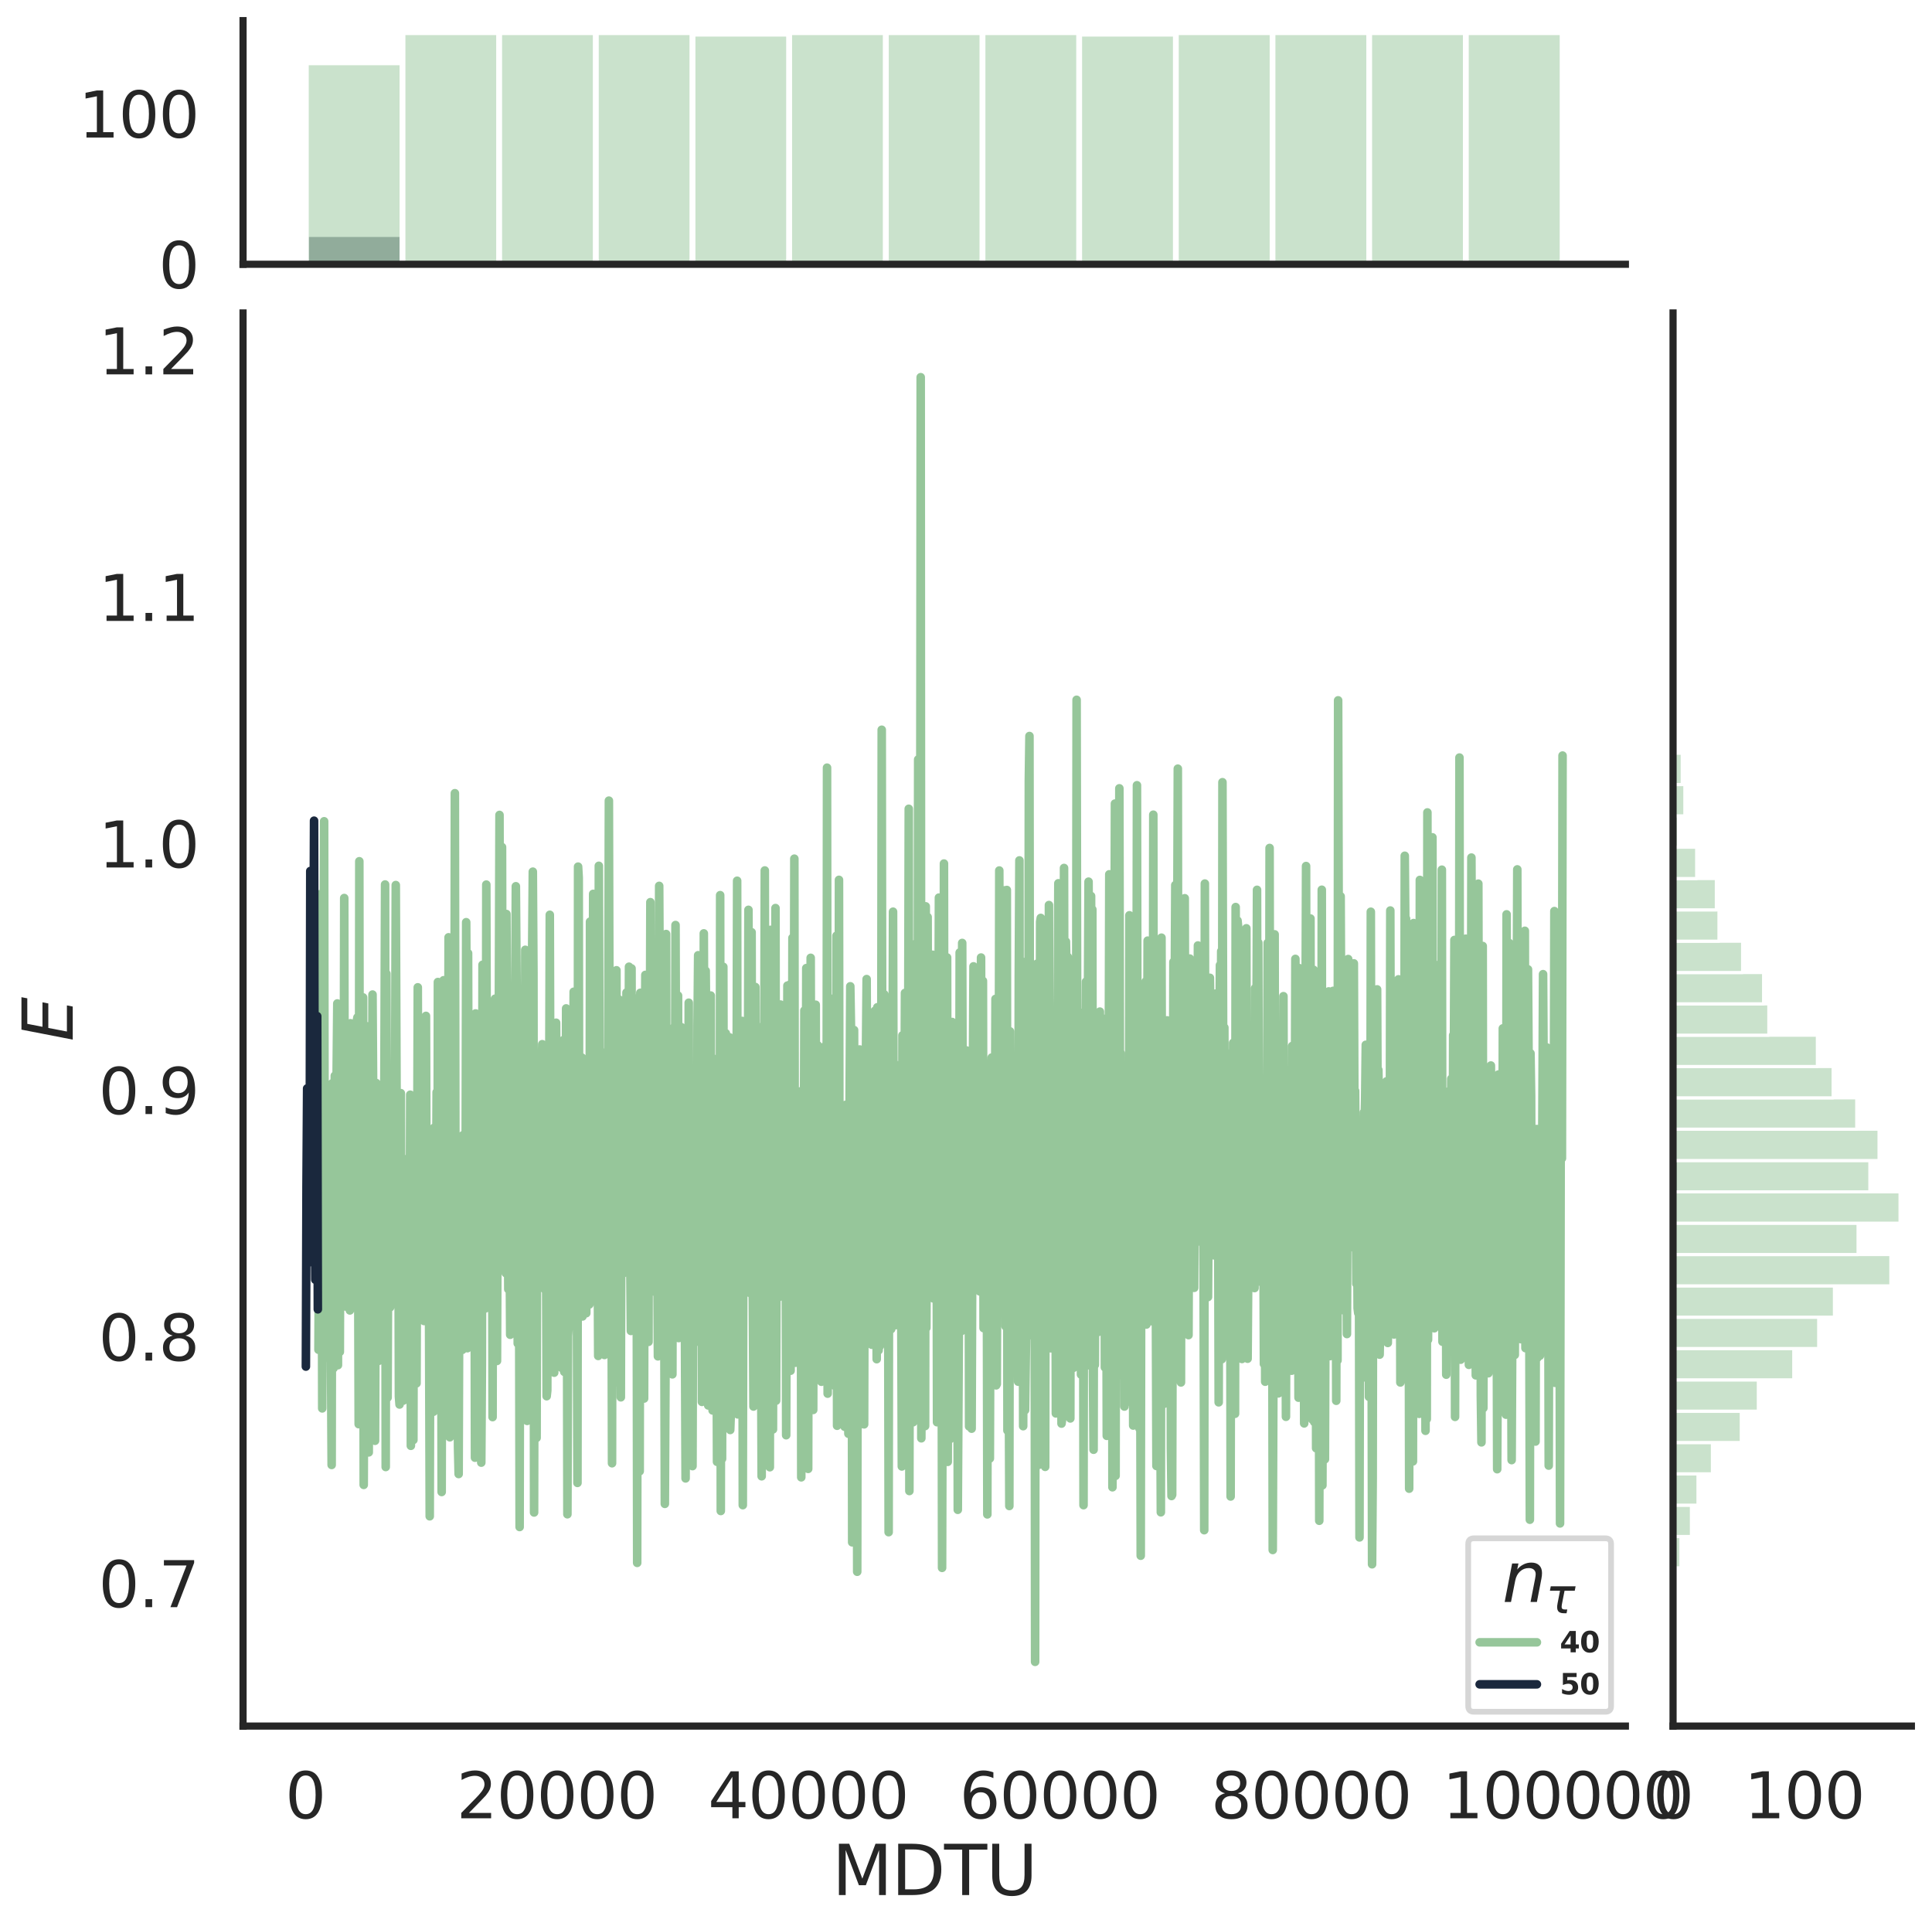 <?xml version="1.0" encoding="utf-8" standalone="no"?>
<!DOCTYPE svg PUBLIC "-//W3C//DTD SVG 1.1//EN"
  "http://www.w3.org/Graphics/SVG/1.1/DTD/svg11.dtd">
<svg height="674.159pt" version="1.1" viewBox="0 0 674.984 674.159" width="674.984pt" xmlns="http://www.w3.org/2000/svg" xmlns:xlink="http://www.w3.org/1999/xlink">
 <defs>
  <style type="text/css">*{stroke-linecap:butt;stroke-linejoin:round;}</style>
 </defs>
 <g id="figure_1">
  <g id="patch_1">
   <path d="M 0 674.159 
L 674.984 674.159 
L 674.984 0 
L 0 0 
z
" style="fill:#ffffff;"/>
  </g>
  <g id="axes_1">
   <g id="patch_2">
    <path d="M 84.914 602.94 
L 567.864 602.94 
L 567.864 109.327 
L 84.914 109.327 
z
" style="fill:none;"/>
   </g>
   <g id="matplotlib.axis_1">
    <g id="xtick_1">
     <g id="text_1">
      <!-- 0 -->
      <g style="fill:#262626;" transform="translate(99.648 635.157)scale(0.22 -0.22)">
       <defs>
        <path d="M 2034 4250 
Q 1547 4250 1301 3770 
Q 1056 3291 1056 2328 
Q 1056 1369 1301 889 
Q 1547 409 2034 409 
Q 2525 409 2770 889 
Q 3016 1369 3016 2328 
Q 3016 3291 2770 3770 
Q 2525 4250 2034 4250 
z
M 2034 4750 
Q 2819 4750 3233 4129 
Q 3647 3509 3647 2328 
Q 3647 1150 3233 529 
Q 2819 -91 2034 -91 
Q 1250 -91 836 529 
Q 422 1150 422 2328 
Q 422 3509 836 4129 
Q 1250 4750 2034 4750 
z
" id="DejaVuSans-30" transform="scale(0.016)"/>
       </defs>
       <use xlink:href="#DejaVuSans-30"/>
      </g>
     </g>
    </g>
    <g id="xtick_2">
     <g id="text_2">
      <!-- 20000 -->
      <g style="fill:#262626;" transform="translate(159.506 635.157)scale(0.22 -0.22)">
       <defs>
        <path d="M 1228 531 
L 3431 531 
L 3431 0 
L 469 0 
L 469 531 
Q 828 903 1448 1529 
Q 2069 2156 2228 2338 
Q 2531 2678 2651 2914 
Q 2772 3150 2772 3378 
Q 2772 3750 2511 3984 
Q 2250 4219 1831 4219 
Q 1534 4219 1204 4116 
Q 875 4013 500 3803 
L 500 4441 
Q 881 4594 1212 4672 
Q 1544 4750 1819 4750 
Q 2544 4750 2975 4387 
Q 3406 4025 3406 3419 
Q 3406 3131 3298 2873 
Q 3191 2616 2906 2266 
Q 2828 2175 2409 1742 
Q 1991 1309 1228 531 
z
" id="DejaVuSans-32" transform="scale(0.016)"/>
       </defs>
       <use xlink:href="#DejaVuSans-32"/>
       <use x="63.623" xlink:href="#DejaVuSans-30"/>
       <use x="127.246" xlink:href="#DejaVuSans-30"/>
       <use x="190.869" xlink:href="#DejaVuSans-30"/>
       <use x="254.492" xlink:href="#DejaVuSans-30"/>
      </g>
     </g>
    </g>
    <g id="xtick_3">
     <g id="text_3">
      <!-- 40000 -->
      <g style="fill:#262626;" transform="translate(247.359 635.157)scale(0.22 -0.22)">
       <defs>
        <path d="M 2419 4116 
L 825 1625 
L 2419 1625 
L 2419 4116 
z
M 2253 4666 
L 3047 4666 
L 3047 1625 
L 3713 1625 
L 3713 1100 
L 3047 1100 
L 3047 0 
L 2419 0 
L 2419 1100 
L 313 1100 
L 313 1709 
L 2253 4666 
z
" id="DejaVuSans-34" transform="scale(0.016)"/>
       </defs>
       <use xlink:href="#DejaVuSans-34"/>
       <use x="63.623" xlink:href="#DejaVuSans-30"/>
       <use x="127.246" xlink:href="#DejaVuSans-30"/>
       <use x="190.869" xlink:href="#DejaVuSans-30"/>
       <use x="254.492" xlink:href="#DejaVuSans-30"/>
      </g>
     </g>
    </g>
    <g id="xtick_4">
     <g id="text_4">
      <!-- 60000 -->
      <g style="fill:#262626;" transform="translate(335.212 635.157)scale(0.22 -0.22)">
       <defs>
        <path d="M 2113 2584 
Q 1688 2584 1439 2293 
Q 1191 2003 1191 1497 
Q 1191 994 1439 701 
Q 1688 409 2113 409 
Q 2538 409 2786 701 
Q 3034 994 3034 1497 
Q 3034 2003 2786 2293 
Q 2538 2584 2113 2584 
z
M 3366 4563 
L 3366 3988 
Q 3128 4100 2886 4159 
Q 2644 4219 2406 4219 
Q 1781 4219 1451 3797 
Q 1122 3375 1075 2522 
Q 1259 2794 1537 2939 
Q 1816 3084 2150 3084 
Q 2853 3084 3261 2657 
Q 3669 2231 3669 1497 
Q 3669 778 3244 343 
Q 2819 -91 2113 -91 
Q 1303 -91 875 529 
Q 447 1150 447 2328 
Q 447 3434 972 4092 
Q 1497 4750 2381 4750 
Q 2619 4750 2861 4703 
Q 3103 4656 3366 4563 
z
" id="DejaVuSans-36" transform="scale(0.016)"/>
       </defs>
       <use xlink:href="#DejaVuSans-36"/>
       <use x="63.623" xlink:href="#DejaVuSans-30"/>
       <use x="127.246" xlink:href="#DejaVuSans-30"/>
       <use x="190.869" xlink:href="#DejaVuSans-30"/>
       <use x="254.492" xlink:href="#DejaVuSans-30"/>
      </g>
     </g>
    </g>
    <g id="xtick_5">
     <g id="text_5">
      <!-- 80000 -->
      <g style="fill:#262626;" transform="translate(423.065 635.157)scale(0.22 -0.22)">
       <defs>
        <path d="M 2034 2216 
Q 1584 2216 1326 1975 
Q 1069 1734 1069 1313 
Q 1069 891 1326 650 
Q 1584 409 2034 409 
Q 2484 409 2743 651 
Q 3003 894 3003 1313 
Q 3003 1734 2745 1975 
Q 2488 2216 2034 2216 
z
M 1403 2484 
Q 997 2584 770 2862 
Q 544 3141 544 3541 
Q 544 4100 942 4425 
Q 1341 4750 2034 4750 
Q 2731 4750 3128 4425 
Q 3525 4100 3525 3541 
Q 3525 3141 3298 2862 
Q 3072 2584 2669 2484 
Q 3125 2378 3379 2068 
Q 3634 1759 3634 1313 
Q 3634 634 3220 271 
Q 2806 -91 2034 -91 
Q 1263 -91 848 271 
Q 434 634 434 1313 
Q 434 1759 690 2068 
Q 947 2378 1403 2484 
z
M 1172 3481 
Q 1172 3119 1398 2916 
Q 1625 2713 2034 2713 
Q 2441 2713 2670 2916 
Q 2900 3119 2900 3481 
Q 2900 3844 2670 4047 
Q 2441 4250 2034 4250 
Q 1625 4250 1398 4047 
Q 1172 3844 1172 3481 
z
" id="DejaVuSans-38" transform="scale(0.016)"/>
       </defs>
       <use xlink:href="#DejaVuSans-38"/>
       <use x="63.623" xlink:href="#DejaVuSans-30"/>
       <use x="127.246" xlink:href="#DejaVuSans-30"/>
       <use x="190.869" xlink:href="#DejaVuSans-30"/>
       <use x="254.492" xlink:href="#DejaVuSans-30"/>
      </g>
     </g>
    </g>
    <g id="xtick_6">
     <g id="text_6">
      <!-- 100000 -->
      <g style="fill:#262626;" transform="translate(503.919 635.157)scale(0.22 -0.22)">
       <defs>
        <path d="M 794 531 
L 1825 531 
L 1825 4091 
L 703 3866 
L 703 4441 
L 1819 4666 
L 2450 4666 
L 2450 531 
L 3481 531 
L 3481 0 
L 794 0 
L 794 531 
z
" id="DejaVuSans-31" transform="scale(0.016)"/>
       </defs>
       <use xlink:href="#DejaVuSans-31"/>
       <use x="63.623" xlink:href="#DejaVuSans-30"/>
       <use x="127.246" xlink:href="#DejaVuSans-30"/>
       <use x="190.869" xlink:href="#DejaVuSans-30"/>
       <use x="254.492" xlink:href="#DejaVuSans-30"/>
       <use x="318.115" xlink:href="#DejaVuSans-30"/>
      </g>
     </g>
    </g>
    <g id="text_7">
     <!-- MDTU -->
     <g style="fill:#262626;" transform="translate(290.683 661.968)scale(0.24 -0.24)">
      <defs>
       <path d="M 628 4666 
L 1569 4666 
L 2759 1491 
L 3956 4666 
L 4897 4666 
L 4897 0 
L 4281 0 
L 4281 4097 
L 3078 897 
L 2444 897 
L 1241 4097 
L 1241 0 
L 628 0 
L 628 4666 
z
" id="DejaVuSans-4d" transform="scale(0.016)"/>
       <path d="M 1259 4147 
L 1259 519 
L 2022 519 
Q 2988 519 3436 956 
Q 3884 1394 3884 2338 
Q 3884 3275 3436 3711 
Q 2988 4147 2022 4147 
L 1259 4147 
z
M 628 4666 
L 1925 4666 
Q 3281 4666 3915 4102 
Q 4550 3538 4550 2338 
Q 4550 1131 3912 565 
Q 3275 0 1925 0 
L 628 0 
L 628 4666 
z
" id="DejaVuSans-44" transform="scale(0.016)"/>
       <path d="M -19 4666 
L 3928 4666 
L 3928 4134 
L 2272 4134 
L 2272 0 
L 1638 0 
L 1638 4134 
L -19 4134 
L -19 4666 
z
" id="DejaVuSans-54" transform="scale(0.016)"/>
       <path d="M 556 4666 
L 1191 4666 
L 1191 1831 
Q 1191 1081 1462 751 
Q 1734 422 2344 422 
Q 2950 422 3222 751 
Q 3494 1081 3494 1831 
L 3494 4666 
L 4128 4666 
L 4128 1753 
Q 4128 841 3676 375 
Q 3225 -91 2344 -91 
Q 1459 -91 1007 375 
Q 556 841 556 1753 
L 556 4666 
z
" id="DejaVuSans-55" transform="scale(0.016)"/>
      </defs>
      <use xlink:href="#DejaVuSans-4d"/>
      <use x="86.279" xlink:href="#DejaVuSans-44"/>
      <use x="163.281" xlink:href="#DejaVuSans-54"/>
      <use x="224.365" xlink:href="#DejaVuSans-55"/>
     </g>
    </g>
   </g>
   <g id="matplotlib.axis_2">
    <g id="ytick_1">
     <g id="text_8">
      <!-- 0.7 -->
      <g style="fill:#262626;" transform="translate(34.428 561.402)scale(0.22 -0.22)">
       <defs>
        <path d="M 684 794 
L 1344 794 
L 1344 0 
L 684 0 
L 684 794 
z
" id="DejaVuSans-2e" transform="scale(0.016)"/>
        <path d="M 525 4666 
L 3525 4666 
L 3525 4397 
L 1831 0 
L 1172 0 
L 2766 4134 
L 525 4134 
L 525 4666 
z
" id="DejaVuSans-37" transform="scale(0.016)"/>
       </defs>
       <use xlink:href="#DejaVuSans-30"/>
       <use x="63.623" xlink:href="#DejaVuSans-2e"/>
       <use x="95.41" xlink:href="#DejaVuSans-37"/>
      </g>
     </g>
    </g>
    <g id="ytick_2">
     <g id="text_9">
      <!-- 0.8 -->
      <g style="fill:#262626;" transform="translate(34.428 475.275)scale(0.22 -0.22)">
       <use xlink:href="#DejaVuSans-30"/>
       <use x="63.623" xlink:href="#DejaVuSans-2e"/>
       <use x="95.41" xlink:href="#DejaVuSans-38"/>
      </g>
     </g>
    </g>
    <g id="ytick_3">
     <g id="text_10">
      <!-- 0.9 -->
      <g style="fill:#262626;" transform="translate(34.428 389.149)scale(0.22 -0.22)">
       <defs>
        <path d="M 703 97 
L 703 672 
Q 941 559 1184 500 
Q 1428 441 1663 441 
Q 2288 441 2617 861 
Q 2947 1281 2994 2138 
Q 2813 1869 2534 1725 
Q 2256 1581 1919 1581 
Q 1219 1581 811 2004 
Q 403 2428 403 3163 
Q 403 3881 828 4315 
Q 1253 4750 1959 4750 
Q 2769 4750 3195 4129 
Q 3622 3509 3622 2328 
Q 3622 1225 3098 567 
Q 2575 -91 1691 -91 
Q 1453 -91 1209 -44 
Q 966 3 703 97 
z
M 1959 2075 
Q 2384 2075 2632 2365 
Q 2881 2656 2881 3163 
Q 2881 3666 2632 3958 
Q 2384 4250 1959 4250 
Q 1534 4250 1286 3958 
Q 1038 3666 1038 3163 
Q 1038 2656 1286 2365 
Q 1534 2075 1959 2075 
z
" id="DejaVuSans-39" transform="scale(0.016)"/>
       </defs>
       <use xlink:href="#DejaVuSans-30"/>
       <use x="63.623" xlink:href="#DejaVuSans-2e"/>
       <use x="95.41" xlink:href="#DejaVuSans-39"/>
      </g>
     </g>
    </g>
    <g id="ytick_4">
     <g id="text_11">
      <!-- 1.0 -->
      <g style="fill:#262626;" transform="translate(34.428 303.022)scale(0.22 -0.22)">
       <use xlink:href="#DejaVuSans-31"/>
       <use x="63.623" xlink:href="#DejaVuSans-2e"/>
       <use x="95.41" xlink:href="#DejaVuSans-30"/>
      </g>
     </g>
    </g>
    <g id="ytick_5">
     <g id="text_12">
      <!-- 1.1 -->
      <g style="fill:#262626;" transform="translate(34.428 216.896)scale(0.22 -0.22)">
       <use xlink:href="#DejaVuSans-31"/>
       <use x="63.623" xlink:href="#DejaVuSans-2e"/>
       <use x="95.41" xlink:href="#DejaVuSans-31"/>
      </g>
     </g>
    </g>
    <g id="ytick_6">
     <g id="text_13">
      <!-- 1.2 -->
      <g style="fill:#262626;" transform="translate(34.428 130.77)scale(0.22 -0.22)">
       <use xlink:href="#DejaVuSans-31"/>
       <use x="63.623" xlink:href="#DejaVuSans-2e"/>
       <use x="95.41" xlink:href="#DejaVuSans-32"/>
      </g>
     </g>
    </g>
    <g id="text_14">
     <!-- $E$ -->
     <g style="fill:#262626;" transform="translate(25.436 363.813)rotate(-90)scale(0.24 -0.24)">
      <defs>
       <path d="M 1081 4666 
L 4031 4666 
L 3928 4134 
L 1606 4134 
L 1338 2753 
L 3566 2753 
L 3463 2222 
L 1234 2222 
L 909 531 
L 3284 531 
L 3181 0 
L 172 0 
L 1081 4666 
z
" id="DejaVuSans-Oblique-45" transform="scale(0.016)"/>
      </defs>
      <use transform="translate(0 0.094)" xlink:href="#DejaVuSans-Oblique-45"/>
     </g>
    </g>
   </g>
   <g id="line2d_1">
    <path clip-path="url(#p35c8768b2e)" d="M 111.259 471.473 
L 111.479 424.332 
L 111.699 312.39 
L 112.138 451.841 
L 112.357 385.812 
L 112.577 491.972 
L 113.236 286.884 
L 113.456 443.689 
L 113.675 397.736 
L 113.895 446.144 
L 114.114 445.042 
L 114.334 462.675 
L 114.554 424.357 
L 114.773 415.069 
L 114.993 393.899 
L 115.213 474.644 
L 115.432 394.56 
L 115.652 477.863 
L 115.872 511.728 
L 116.091 378.403 
L 116.311 411.697 
L 116.53 477.943 
L 116.75 448.476 
L 116.97 375.768 
L 117.189 450.05 
L 117.629 373.016 
L 117.848 350.522 
L 118.068 476.876 
L 118.288 357.567 
L 118.507 466.615 
L 118.727 472.236 
L 118.946 400.935 
L 119.166 411.42 
L 119.386 407.674 
L 119.605 424.352 
L 119.825 372.105 
L 120.045 420.194 
L 120.264 313.694 
L 120.484 437.035 
L 120.703 456.372 
L 120.923 396.555 
L 121.143 427.33 
L 121.362 396.561 
L 121.582 442.151 
L 121.802 384.946 
L 122.021 389.487 
L 122.241 457.75 
L 122.461 357.439 
L 122.68 402.591 
L 122.9 370.675 
L 123.119 375.556 
L 123.339 444.087 
L 123.559 372.957 
L 123.778 454.883 
L 123.998 440.624 
L 124.218 435.519 
L 124.657 356.551 
L 124.876 355.386 
L 125.316 497.475 
L 125.535 300.848 
L 125.755 471.622 
L 125.975 366.863 
L 126.194 414.231 
L 126.414 406.994 
L 126.634 413.982 
L 126.853 348.413 
L 127.073 518.694 
L 127.292 456.314 
L 127.512 467.904 
L 127.732 444.325 
L 127.951 386.128 
L 128.171 358.49 
L 128.391 436.153 
L 128.61 412.22 
L 128.83 507.334 
L 129.049 371.876 
L 129.269 429.607 
L 129.489 409.254 
L 129.928 432.452 
L 130.148 347.415 
L 130.587 415.067 
L 130.807 484.402 
L 131.026 503.279 
L 131.465 378.32 
L 131.685 399.14 
L 131.905 446.066 
L 132.124 389.181 
L 132.344 475.35 
L 132.564 472.166 
L 132.783 409.746 
L 133.003 441.221 
L 133.442 380.588 
L 133.662 450.947 
L 133.881 378.785 
L 134.101 430.744 
L 134.54 308.964 
L 134.76 512.441 
L 134.98 340.108 
L 135.419 488.206 
L 135.638 426.932 
L 135.858 396.966 
L 136.297 456.669 
L 136.517 451.343 
L 136.737 417.608 
L 136.956 423.462 
L 137.176 437.284 
L 137.396 420.682 
L 137.615 446.689 
L 137.835 446.154 
L 138.274 309.159 
L 138.713 427.176 
L 138.933 442.042 
L 139.153 406.028 
L 139.372 487.783 
L 139.592 490.612 
L 139.811 447.335 
L 140.031 381.852 
L 140.251 446.215 
L 140.47 446.602 
L 140.91 489.256 
L 141.129 482.91 
L 141.349 441.163 
L 141.569 424.727 
L 141.788 481.439 
L 142.008 451.558 
L 142.447 422.65 
L 142.667 478.399 
L 142.886 404.327 
L 143.106 453.397 
L 143.326 382.397 
L 143.545 505.038 
L 143.984 417.493 
L 144.204 490.884 
L 144.424 503.01 
L 144.643 405.103 
L 145.083 474.343 
L 145.302 391.57 
L 145.522 483.21 
L 145.961 344.883 
L 146.181 426.327 
L 146.4 440.364 
L 146.62 362.067 
L 146.84 438.731 
L 147.059 427.688 
L 147.279 362.215 
L 147.499 446.673 
L 147.718 404.735 
L 147.938 423.706 
L 148.157 461.446 
L 148.377 426.68 
L 148.597 454.228 
L 148.816 354.869 
L 149.036 425.912 
L 149.256 404.985 
L 149.475 427.557 
L 149.695 396.587 
L 150.134 529.661 
L 150.354 441.36 
L 150.573 442.521 
L 150.793 465.121 
L 151.013 441.858 
L 151.232 459.847 
L 151.452 493.134 
L 151.672 393.923 
L 152.111 472.52 
L 152.55 381.519 
L 152.77 492.347 
L 152.989 343.035 
L 153.209 487.083 
L 153.429 399.46 
L 153.648 378.785 
L 153.868 462.726 
L 154.088 426.266 
L 154.307 521.17 
L 154.527 408.193 
L 154.746 397.64 
L 154.966 342.418 
L 155.186 431.152 
L 155.405 387.173 
L 155.625 411.884 
L 155.845 449.506 
L 156.284 368.031 
L 156.504 448.843 
L 156.723 327.42 
L 156.943 366.968 
L 157.162 502.063 
L 157.382 462.667 
L 157.602 496.757 
L 157.821 436.261 
L 158.041 340.029 
L 158.261 430.995 
L 158.48 409.961 
L 158.7 443.092 
L 158.919 277.077 
L 159.139 435.781 
L 159.359 435.268 
L 159.578 400.301 
L 159.798 399.401 
L 160.018 505.347 
L 160.237 514.896 
L 160.457 450.373 
L 160.677 422.245 
L 160.896 460.344 
L 161.116 417.733 
L 161.335 412.256 
L 161.555 471.51 
L 161.775 396.515 
L 161.994 469.675 
L 162.214 408.181 
L 162.434 422.788 
L 162.653 424.327 
L 162.873 322.139 
L 163.092 366.777 
L 163.312 470.94 
L 163.532 332.972 
L 163.751 432.423 
L 164.191 464.657 
L 164.41 440.044 
L 164.63 401.883 
L 164.85 418.766 
L 165.069 357.236 
L 165.289 447.513 
L 165.508 387.011 
L 165.728 388.717 
L 165.948 509.19 
L 166.167 354.008 
L 166.387 384.591 
L 166.607 394.401 
L 166.826 440.548 
L 167.046 446.763 
L 167.266 428.441 
L 167.485 452.867 
L 167.924 394.311 
L 168.144 510.918 
L 168.364 476.654 
L 168.583 337.015 
L 168.803 356.23 
L 169.023 347.117 
L 169.462 457.108 
L 169.681 455.462 
L 169.901 309.001 
L 170.121 398.437 
L 170.34 388.985 
L 170.56 429.448 
L 170.78 425.835 
L 170.999 392.972 
L 171.219 435.066 
L 171.439 428.12 
L 171.658 457.381 
L 171.878 377.929 
L 172.097 495.008 
L 172.317 350.884 
L 172.537 436.704 
L 172.756 414.877 
L 172.976 348.855 
L 173.196 472.914 
L 173.415 417.177 
L 173.635 475.395 
L 173.854 414.808 
L 174.074 417.789 
L 174.513 284.669 
L 174.733 390.18 
L 174.953 370.719 
L 175.172 442.824 
L 175.392 295.9 
L 175.612 400.54 
L 175.831 381.621 
L 176.051 402.379 
L 176.27 373.092 
L 176.49 383.949 
L 176.71 444.731 
L 176.929 319.28 
L 177.588 450.338 
L 177.808 414.886 
L 178.027 429.344 
L 178.247 466.244 
L 178.467 393.898 
L 178.686 448.601 
L 178.906 451.603 
L 179.126 431.595 
L 179.345 440.436 
L 179.565 387.339 
L 179.785 393.964 
L 180.224 309.581 
L 180.663 366.521 
L 180.883 469.293 
L 181.102 435.34 
L 181.322 428.65 
L 181.542 533.405 
L 181.761 399.36 
L 181.981 420.665 
L 182.42 372.871 
L 182.859 462.955 
L 183.079 419.276 
L 183.299 440.386 
L 183.518 331.781 
L 183.738 445.648 
L 183.958 491.646 
L 184.177 496.335 
L 184.397 489.981 
L 184.616 407.282 
L 184.836 396.093 
L 185.056 358.204 
L 185.275 366.007 
L 185.495 436.012 
L 185.715 421.186 
L 185.934 329.983 
L 186.154 304.486 
L 186.374 340.089 
L 186.593 528.33 
L 186.813 407.301 
L 187.032 449.899 
L 187.252 386.379 
L 187.472 502.271 
L 187.691 387.707 
L 187.911 375.225 
L 188.131 422.073 
L 188.35 416.704 
L 188.57 434.628 
L 188.789 412.824 
L 189.009 431.632 
L 189.229 374.071 
L 189.448 364.755 
L 189.668 446.778 
L 189.888 422.177 
L 190.107 372.572 
L 190.327 450.382 
L 190.547 377.987 
L 190.986 487.712 
L 191.205 485.705 
L 191.425 407.204 
L 191.645 455.34 
L 192.084 319.546 
L 192.523 475.678 
L 192.743 424.818 
L 192.962 430.301 
L 193.621 479.49 
L 193.841 402.829 
L 194.061 398.097 
L 194.28 357.252 
L 194.5 401.908 
L 194.72 387.744 
L 194.939 412.424 
L 195.159 417.743 
L 195.378 412.333 
L 195.598 398.17 
L 195.818 477.015 
L 196.037 450.418 
L 196.257 477.834 
L 196.477 388.175 
L 196.696 390.357 
L 196.916 363.272 
L 197.135 479.196 
L 197.355 419.348 
L 197.575 421.086 
L 197.794 352.251 
L 198.014 411.68 
L 198.234 528.948 
L 198.453 466.657 
L 198.673 462.976 
L 198.893 404.326 
L 199.332 359.847 
L 199.551 456.285 
L 199.771 369.382 
L 199.991 428.407 
L 200.43 346.436 
L 200.65 431.868 
L 200.869 362.277 
L 201.089 428.432 
L 201.309 373.773 
L 201.748 517.997 
L 201.967 302.726 
L 202.187 306.62 
L 202.407 434.97 
L 202.626 455.53 
L 202.846 376.087 
L 203.066 400.616 
L 203.285 369.42 
L 203.505 459.856 
L 203.724 404.961 
L 203.944 412.233 
L 204.164 447.323 
L 204.383 385.976 
L 204.603 449.607 
L 204.823 458.717 
L 205.042 386.803 
L 205.262 452.46 
L 205.482 418.863 
L 205.701 451.114 
L 205.921 455.65 
L 206.14 321.954 
L 206.36 433.919 
L 206.58 419.775 
L 206.799 413.751 
L 207.019 388.421 
L 207.239 312.244 
L 207.458 394.748 
L 207.678 418.94 
L 207.897 372.547 
L 208.117 452.432 
L 208.337 364.096 
L 208.556 446.294 
L 208.776 427.453 
L 208.996 473.647 
L 209.215 302.442 
L 209.655 434.505 
L 209.874 431.644 
L 210.094 468.072 
L 210.313 461.038 
L 210.753 405.813 
L 210.972 409.184 
L 211.192 473.302 
L 211.412 393.514 
L 211.631 384.562 
L 211.851 402.513 
L 212.07 367.628 
L 212.29 367.131 
L 212.51 366.263 
L 212.729 279.672 
L 212.949 363.169 
L 213.169 385.806 
L 213.388 350.881 
L 213.828 511.127 
L 214.047 354.652 
L 214.267 426.371 
L 214.486 428.44 
L 214.706 356.543 
L 214.926 455.646 
L 215.145 345.716 
L 215.365 338.93 
L 215.585 482.77 
L 215.804 384.293 
L 216.243 349.121 
L 216.683 452.15 
L 216.902 488.094 
L 217.122 398.686 
L 217.342 441.872 
L 217.561 378.221 
L 217.781 444.791 
L 218.001 380.559 
L 218.22 416.681 
L 218.44 379.197 
L 218.659 429.203 
L 218.879 346.703 
L 219.099 369.38 
L 219.318 365.554 
L 219.538 385.663 
L 219.758 337.688 
L 219.977 366.452 
L 220.197 440.443 
L 220.417 464.909 
L 220.636 338.28 
L 220.856 443.465 
L 221.295 408.377 
L 221.515 454.586 
L 221.734 406.161 
L 222.174 446.33 
L 222.393 395.731 
L 222.613 545.93 
L 222.832 348.653 
L 223.052 408.239 
L 223.272 383.709 
L 223.491 513.923 
L 223.711 346.801 
L 223.931 358.496 
L 224.15 483.84 
L 224.37 389.269 
L 224.59 437.376 
L 224.809 416.025 
L 225.029 488.525 
L 225.248 381.283 
L 225.468 340.548 
L 225.688 451.869 
L 225.907 463.873 
L 226.127 452.131 
L 226.347 455.84 
L 226.566 468.726 
L 226.786 342.493 
L 227.005 381.384 
L 227.225 315.139 
L 227.445 428.738 
L 227.664 443.882 
L 227.884 352.15 
L 228.104 383.426 
L 228.323 331.229 
L 228.763 451.227 
L 228.982 411.69 
L 229.202 394.344 
L 229.421 393.354 
L 229.861 473.783 
L 230.3 309.452 
L 230.52 350.245 
L 230.739 453.742 
L 230.959 396.72 
L 231.178 414.171 
L 231.398 462.836 
L 231.618 406.749 
L 231.837 440.645 
L 232.057 448.743 
L 232.277 525.319 
L 232.496 482.102 
L 232.716 326.27 
L 232.936 462.554 
L 233.155 446.217 
L 233.375 414.611 
L 233.594 437.891 
L 233.814 387.916 
L 234.034 449.854 
L 234.253 458.816 
L 234.473 460.259 
L 234.693 404.508 
L 234.912 480.074 
L 235.132 368.168 
L 235.352 422.314 
L 235.571 358.752 
L 235.791 405.882 
L 236.01 323.125 
L 236.23 390.138 
L 236.45 394.869 
L 236.669 391.954 
L 236.889 347.772 
L 237.109 467.402 
L 237.328 375.593 
L 237.767 460.33 
L 237.987 358.767 
L 238.207 371.299 
L 238.426 425.738 
L 238.646 433.843 
L 238.866 448.623 
L 239.085 414.696 
L 239.525 516.423 
L 239.744 427.878 
L 239.964 486.693 
L 240.183 427.717 
L 240.403 466.375 
L 240.623 350.261 
L 240.842 455.46 
L 241.062 437.962 
L 241.282 447.229 
L 241.721 396.213 
L 241.94 512.131 
L 242.16 442.189 
L 242.38 443.709 
L 242.599 466.149 
L 242.819 373.76 
L 243.039 421.113 
L 243.258 423.455 
L 243.478 463.278 
L 243.698 358.204 
L 243.917 333.681 
L 244.137 425.217 
L 244.356 461.487 
L 244.576 388.977 
L 244.796 469.182 
L 245.015 364.212 
L 245.235 489.693 
L 245.455 342.932 
L 245.674 457.49 
L 245.894 326.045 
L 246.333 438.639 
L 246.553 339.111 
L 246.772 364.846 
L 246.992 471.225 
L 247.212 470.487 
L 247.431 490.933 
L 247.651 477.494 
L 247.871 429.526 
L 248.09 446.422 
L 248.31 347.754 
L 248.529 448.911 
L 248.749 388.166 
L 248.969 492.689 
L 249.188 369.754 
L 249.408 471.399 
L 249.628 414.751 
L 249.847 387.105 
L 250.067 381.311 
L 250.506 510.631 
L 250.726 371.146 
L 250.945 476.581 
L 251.165 371.848 
L 251.385 508.132 
L 251.604 312.689 
L 251.824 527.809 
L 252.044 393.239 
L 252.263 509.596 
L 252.702 337.717 
L 252.922 419.85 
L 253.142 395.73 
L 253.361 450.425 
L 253.581 360.942 
L 253.801 444.998 
L 254.02 431.534 
L 254.24 446.008 
L 254.679 407.276 
L 254.899 362.358 
L 255.118 499.507 
L 255.338 493.328 
L 255.558 389.69 
L 255.777 404.281 
L 255.997 392.285 
L 256.217 483.047 
L 256.436 379.197 
L 256.656 452.227 
L 256.875 397.819 
L 257.095 485.391 
L 257.534 307.659 
L 257.754 494.06 
L 257.974 472.944 
L 258.193 364.398 
L 258.413 442.233 
L 258.633 424.036 
L 258.852 415.981 
L 259.072 431.787 
L 259.291 356.633 
L 259.511 525.767 
L 259.731 411.956 
L 259.95 395.197 
L 260.17 436.564 
L 260.39 372.972 
L 260.609 382.284 
L 260.829 400.606 
L 261.048 373.28 
L 261.268 402.92 
L 261.488 317.822 
L 261.927 451.613 
L 262.147 362.218 
L 262.366 387.239 
L 262.586 325.64 
L 262.806 442.592 
L 263.025 454.529 
L 263.245 491.316 
L 263.464 408.779 
L 263.684 450.378 
L 263.904 344.776 
L 264.123 403.812 
L 264.343 371.52 
L 264.563 404.349 
L 264.782 395.985 
L 265.002 358.757 
L 265.441 467.877 
L 265.661 417.669 
L 266.1 515.681 
L 266.32 386.487 
L 266.539 396.402 
L 266.759 422.01 
L 266.979 386.67 
L 267.198 304.068 
L 267.418 440.438 
L 267.857 353.64 
L 268.077 469.506 
L 268.296 459.693 
L 268.516 410.676 
L 268.736 414.739 
L 268.955 512.52 
L 269.175 324.817 
L 269.395 452.36 
L 269.614 377.678 
L 270.053 499.311 
L 270.273 380.158 
L 270.493 364.519 
L 270.712 423.553 
L 270.932 317.2 
L 271.152 489.278 
L 271.371 413.668 
L 271.81 389.625 
L 272.25 453.028 
L 272.469 384.54 
L 272.689 350.907 
L 272.909 390.59 
L 273.348 359.792 
L 273.568 397.022 
L 273.787 359.801 
L 274.007 436.387 
L 274.226 432.252 
L 274.446 402.378 
L 274.666 501.34 
L 275.105 344.285 
L 275.325 446.991 
L 275.544 354.322 
L 275.764 448.679 
L 275.983 343.906 
L 276.203 478.815 
L 276.423 396.221 
L 276.642 429.592 
L 276.862 327.625 
L 277.082 419.129 
L 277.301 414.823 
L 277.521 299.949 
L 277.741 475.174 
L 277.96 476.011 
L 278.18 403.366 
L 278.399 410.695 
L 278.839 392.144 
L 279.058 422.751 
L 279.278 432.337 
L 279.717 381.204 
L 279.937 516.044 
L 280.156 418.441 
L 280.376 439.042 
L 280.596 480.523 
L 281.035 352.984 
L 281.255 501.752 
L 281.694 338.175 
L 282.353 513.099 
L 282.572 395.82 
L 282.792 464.862 
L 283.231 334.582 
L 283.451 419.134 
L 283.89 465.239 
L 284.11 492.503 
L 284.33 400.342 
L 284.549 374.681 
L 284.769 378.911 
L 284.988 350.971 
L 285.208 467.378 
L 285.428 455.039 
L 285.647 365.079 
L 285.867 468.088 
L 286.087 402.045 
L 286.306 467.792 
L 286.526 386.118 
L 286.745 374.627 
L 286.965 482.657 
L 287.185 382.247 
L 287.404 421.446 
L 287.844 385.642 
L 288.063 365.565 
L 288.283 454.253 
L 288.503 405.079 
L 288.722 471.594 
L 288.942 268.159 
L 289.161 486.814 
L 289.601 381.282 
L 289.82 367.517 
L 290.04 458.313 
L 290.26 437.397 
L 290.479 469.632 
L 290.918 398.05 
L 291.138 447.799 
L 291.358 348.701 
L 291.577 484.039 
L 291.797 384.358 
L 292.017 476.366 
L 292.236 326.876 
L 292.456 498.028 
L 292.676 430.505 
L 292.895 471.917 
L 293.115 307.349 
L 293.334 445.27 
L 293.554 385.74 
L 293.774 486.272 
L 293.993 410.747 
L 294.213 488.057 
L 294.433 493.828 
L 294.652 429.444 
L 294.872 422.108 
L 295.091 498.384 
L 295.311 420.478 
L 295.531 385.923 
L 295.97 474.963 
L 296.19 482.454 
L 296.409 500.819 
L 296.849 380.402 
L 297.068 344.522 
L 297.288 357.819 
L 297.507 380.299 
L 297.727 538.747 
L 297.947 393.639 
L 298.166 432.856 
L 298.386 359.805 
L 298.606 447.627 
L 298.825 369.861 
L 299.265 437.6 
L 299.484 549.03 
L 299.704 407.674 
L 299.923 498.089 
L 300.363 366.596 
L 300.582 411.26 
L 300.802 396.728 
L 301.022 459.755 
L 301.461 399.106 
L 301.68 406.998 
L 301.9 497.536 
L 302.12 404.421 
L 302.339 455.721 
L 302.559 365.755 
L 302.779 342.009 
L 303.218 465.657 
L 303.438 425.327 
L 303.657 428.661 
L 303.877 421.203 
L 304.096 406.694 
L 304.316 358.192 
L 304.536 469.721 
L 304.755 407.985 
L 304.975 390.959 
L 305.195 432.138 
L 305.414 433.133 
L 305.634 353.101 
L 305.853 373.949 
L 306.293 474.777 
L 306.512 351.855 
L 306.952 471.707 
L 307.171 362.813 
L 307.391 470.244 
L 307.611 453.124 
L 307.83 426.185 
L 308.05 254.917 
L 308.269 410.019 
L 308.489 443.837 
L 308.928 347.332 
L 309.148 360.155 
L 309.587 445.556 
L 309.807 401.374 
L 310.026 458.614 
L 310.246 416.467 
L 310.466 535.206 
L 310.685 371.198 
L 311.125 441.515 
L 311.344 464.293 
L 311.564 382.53 
L 311.784 390.591 
L 312.003 318.466 
L 312.223 412.485 
L 312.442 394.692 
L 312.662 448.46 
L 312.882 462.895 
L 313.101 460.529 
L 313.541 393.934 
L 313.76 372.121 
L 313.98 396.818 
L 314.199 388.965 
L 314.419 413.545 
L 314.639 388.502 
L 315.078 512.248 
L 315.298 361.662 
L 315.737 457.25 
L 316.176 346.839 
L 316.396 368.116 
L 316.615 418.123 
L 316.835 499.572 
L 317.055 373.657 
L 317.274 374.901 
L 317.494 282.518 
L 317.714 520.828 
L 317.933 395.79 
L 318.153 421.77 
L 318.373 426.474 
L 318.592 463.837 
L 318.812 474.502 
L 319.031 496.799 
L 319.251 419.75 
L 319.91 329.701 
L 320.13 459.35 
L 320.349 468.706 
L 320.569 396.866 
L 320.788 265.282 
L 321.008 430.801 
L 321.228 473.189 
L 321.447 371.165 
L 321.667 131.764 
L 321.887 502.413 
L 322.106 447.336 
L 322.326 424.356 
L 322.546 366.553 
L 322.765 471.656 
L 322.985 479.778 
L 323.204 498.143 
L 323.424 316.6 
L 323.644 463.829 
L 324.083 320.318 
L 324.303 419.32 
L 324.522 449.758 
L 324.742 390.82 
L 324.961 393.804 
L 325.181 423.884 
L 325.401 407.989 
L 325.62 426.412 
L 325.84 333.509 
L 326.06 453.547 
L 326.279 431.646 
L 326.499 453.735 
L 327.158 369.922 
L 327.377 496.797 
L 328.036 313.546 
L 328.256 403.233 
L 328.476 371.834 
L 328.695 467.31 
L 328.915 409.766 
L 329.134 547.674 
L 329.354 457.398 
L 329.574 482.339 
L 329.793 301.647 
L 330.013 478.507 
L 330.233 441.715 
L 330.452 508.027 
L 330.672 338.867 
L 330.892 334.46 
L 331.111 510.64 
L 331.331 368.467 
L 331.55 474.912 
L 331.77 413.821 
L 331.99 502.634 
L 332.209 476.406 
L 332.649 357.003 
L 332.868 423.28 
L 333.088 392.076 
L 333.527 435.345 
L 333.747 384.741 
L 333.966 368.39 
L 334.186 434.209 
L 334.406 389.842 
L 334.625 527.391 
L 335.065 452.129 
L 335.284 332.715 
L 335.504 463.483 
L 335.723 392.051 
L 335.943 464.94 
L 336.163 329.388 
L 336.382 410.291 
L 336.602 435.659 
L 336.822 397.228 
L 337.261 423.374 
L 337.481 440.955 
L 337.7 366.946 
L 337.92 447.981 
L 338.139 445.344 
L 338.359 382.851 
L 338.579 498.263 
L 339.018 370.842 
L 339.457 499.05 
L 339.896 379.609 
L 340.116 337.558 
L 340.336 447.124 
L 340.555 346.962 
L 340.775 366.805 
L 340.995 440.135 
L 341.214 414.409 
L 341.434 433.537 
L 341.654 422.989 
L 341.873 427.905 
L 342.093 427.985 
L 342.312 451.114 
L 342.752 334.481 
L 342.971 422.074 
L 343.191 368.745 
L 343.411 342.641 
L 343.63 463.931 
L 343.85 391.422 
L 344.069 396.51 
L 344.289 383.303 
L 344.509 393.929 
L 344.728 411.378 
L 344.948 528.995 
L 345.168 388.888 
L 345.387 458.484 
L 345.607 451.608 
L 345.827 509.472 
L 346.266 378.75 
L 346.485 369.413 
L 346.705 406.056 
L 346.925 397.539 
L 347.144 398.019 
L 347.364 460.837 
L 347.803 348.93 
L 348.023 483.917 
L 348.243 483.489 
L 348.462 408.259 
L 348.682 441.683 
L 348.901 408.298 
L 349.121 304.079 
L 349.341 389.713 
L 349.78 423.278 
L 350 333.505 
L 350.219 445.069 
L 350.658 313.134 
L 350.878 439.37 
L 351.098 311.002 
L 351.317 463.302 
L 351.537 442.111 
L 351.757 310.884 
L 351.976 499.716 
L 352.196 421.335 
L 352.635 526.065 
L 352.855 360.259 
L 353.074 407.433 
L 353.294 415.133 
L 353.514 374.97 
L 353.733 416.427 
L 353.953 419.103 
L 354.173 467.686 
L 354.392 446.144 
L 354.612 394.473 
L 354.831 369.801 
L 355.051 438.134 
L 355.271 384.43 
L 355.49 460.34 
L 355.71 482.633 
L 355.93 341.334 
L 356.149 300.552 
L 356.369 457.798 
L 356.589 447.876 
L 356.808 399.642 
L 357.028 454.992 
L 357.247 399.173 
L 357.467 498.182 
L 357.906 336.045 
L 358.126 492.585 
L 358.565 459.655 
L 358.785 466.958 
L 359.004 347.801 
L 359.224 465.142 
L 359.444 272.8 
L 359.663 257.103 
L 359.883 440.145 
L 360.103 364.625 
L 360.322 430.276 
L 360.542 402.246 
L 360.762 390.52 
L 360.981 358.08 
L 361.201 411.12 
L 361.42 375.464 
L 361.64 580.503 
L 361.86 365.129 
L 362.079 443.557 
L 362.299 336.643 
L 362.519 449.698 
L 362.738 402.176 
L 362.958 511.674 
L 363.177 437.706 
L 363.397 321.938 
L 363.617 320.645 
L 363.836 460.657 
L 364.056 368.805 
L 364.276 397.44 
L 364.495 441.555 
L 364.715 381.271 
L 364.935 352.545 
L 365.154 512.386 
L 365.374 363.772 
L 365.593 360.725 
L 365.813 400.136 
L 366.033 378.311 
L 366.252 434.947 
L 366.472 316.15 
L 366.692 413.774 
L 366.911 416.408 
L 367.131 470.968 
L 367.57 389.038 
L 367.79 372.998 
L 368.009 450.916 
L 368.229 366.305 
L 368.449 372.795 
L 368.668 365.205 
L 368.888 493.723 
L 369.108 366.637 
L 369.327 396.434 
L 369.766 308.547 
L 369.986 447.968 
L 370.206 471.095 
L 370.425 442.745 
L 370.645 380.724 
L 370.865 497.283 
L 371.084 495.685 
L 371.304 346.115 
L 371.524 388.676 
L 371.743 303.197 
L 371.963 425.319 
L 372.402 328.896 
L 372.622 339.767 
L 372.841 423.617 
L 373.061 334.252 
L 373.281 433.293 
L 373.5 395.974 
L 373.72 386.178 
L 373.939 495.476 
L 374.159 344.611 
L 374.379 365.551 
L 374.818 471.036 
L 375.038 477.809 
L 375.257 359.024 
L 375.477 420.678 
L 375.697 365.796 
L 375.916 428.699 
L 376.136 244.454 
L 376.355 374.381 
L 376.575 431.041 
L 377.014 400.205 
L 377.234 449.575 
L 377.454 379.355 
L 377.673 480.154 
L 377.893 463.588 
L 378.332 383.743 
L 378.552 525.776 
L 378.771 389.207 
L 378.991 353.31 
L 379.211 396.029 
L 379.43 342.884 
L 379.65 420.686 
L 379.87 441.898 
L 380.089 351.896 
L 380.309 307.978 
L 380.528 358.251 
L 380.748 476.983 
L 380.968 350.939 
L 381.187 312.994 
L 381.407 361.454 
L 381.627 317.68 
L 381.846 478.952 
L 382.066 506.408 
L 382.286 403.548 
L 382.505 476.793 
L 382.944 370.018 
L 383.164 408.847 
L 383.384 358.84 
L 383.603 465.317 
L 383.823 403.35 
L 384.043 411.742 
L 384.262 353.368 
L 384.482 444.992 
L 384.701 428.386 
L 384.921 426.58 
L 385.141 463.447 
L 385.36 404.123 
L 385.58 404.062 
L 385.8 355.898 
L 386.019 477.647 
L 386.239 470.153 
L 386.459 405.125 
L 386.678 501.55 
L 386.898 382.961 
L 387.117 467.57 
L 387.557 305.409 
L 387.776 481.537 
L 387.996 379.836 
L 388.216 470.362 
L 388.435 325.057 
L 388.655 519.519 
L 388.874 451.657 
L 389.094 442.892 
L 389.533 280.709 
L 389.753 515.521 
L 389.973 339.492 
L 390.192 342.404 
L 390.412 431.972 
L 390.632 447.364 
L 390.851 423.389 
L 391.071 275.375 
L 391.29 392.68 
L 391.51 367.817 
L 391.73 480.383 
L 391.949 471.215 
L 392.169 473.373 
L 392.389 393.111 
L 392.608 401.399 
L 392.828 491.325 
L 393.047 376.472 
L 393.267 382.387 
L 393.706 489.74 
L 393.926 383.873 
L 394.146 412.941 
L 394.365 482.411 
L 394.585 319.723 
L 395.024 464.016 
L 395.244 363.475 
L 395.463 438.325 
L 395.683 366.209 
L 395.903 497.96 
L 396.122 374.618 
L 396.562 424.97 
L 396.781 462.005 
L 397.001 403.783 
L 397.221 274.301 
L 397.44 410.4 
L 397.66 420.412 
L 397.879 404.091 
L 398.099 499.029 
L 398.319 452.97 
L 398.538 543.432 
L 398.758 402.217 
L 398.978 425.754 
L 399.197 393.667 
L 399.417 393.738 
L 399.636 453.688 
L 399.856 382.863 
L 400.076 373.212 
L 400.295 342.821 
L 400.515 462.676 
L 400.954 328.58 
L 401.174 447.99 
L 401.394 406.845 
L 401.613 408.821 
L 401.833 368.009 
L 402.052 380.076 
L 402.272 428.904 
L 402.492 365.564 
L 402.711 461.588 
L 402.931 284.586 
L 403.151 442.125 
L 403.37 377.655 
L 403.59 455.115 
L 403.809 449.674 
L 404.029 512.081 
L 404.249 422.951 
L 404.468 470.898 
L 404.688 483.033 
L 405.127 385.726 
L 405.347 483.647 
L 405.567 528.263 
L 405.786 327.546 
L 406.006 413.111 
L 406.225 425.316 
L 406.445 371.857 
L 406.665 490.388 
L 406.884 468.568 
L 407.104 363.817 
L 407.324 359.088 
L 407.543 488.343 
L 407.763 356.427 
L 407.982 417.236 
L 408.422 444.063 
L 408.641 360.892 
L 408.861 408.528 
L 409.081 505.957 
L 409.3 522.577 
L 409.52 522.132 
L 409.959 336.019 
L 410.179 391.434 
L 410.618 309.162 
L 410.838 409.79 
L 411.057 391.657 
L 411.497 268.507 
L 411.716 442.494 
L 411.936 450.112 
L 412.375 362.756 
L 412.595 482.908 
L 412.814 367.27 
L 413.034 397.625 
L 413.473 355.424 
L 413.693 363.197 
L 413.913 313.766 
L 414.132 413.443 
L 414.352 420.891 
L 414.571 454.859 
L 414.791 411.372 
L 415.011 423.612 
L 415.23 466.373 
L 415.67 334.838 
L 415.889 445.936 
L 416.109 427.207 
L 416.329 341.992 
L 416.548 426.744 
L 416.987 380.491 
L 417.207 449.852 
L 417.427 401.023 
L 417.646 432.7 
L 417.866 418.95 
L 418.086 393.599 
L 418.305 405.291 
L 418.525 330.268 
L 418.744 387.714 
L 419.184 433.68 
L 419.403 399.503 
L 419.623 395.849 
L 419.843 413.36 
L 420.062 357.034 
L 420.282 416.641 
L 420.502 445.34 
L 420.721 534.514 
L 420.941 308.641 
L 421.16 444.509 
L 421.38 424.791 
L 421.6 421.594 
L 422.039 453.071 
L 422.259 418.922 
L 422.478 352.595 
L 422.698 341.564 
L 422.917 361.065 
L 423.137 366.675 
L 423.357 415.367 
L 423.576 382.663 
L 423.796 428.727 
L 424.016 368.889 
L 424.235 438.529 
L 424.455 427.294 
L 424.675 347.09 
L 424.894 432.565 
L 425.114 414.758 
L 425.333 348.103 
L 425.553 402.684 
L 425.773 489.85 
L 425.992 373.192 
L 426.212 337.146 
L 426.432 389.889 
L 426.651 332.28 
L 426.871 474.79 
L 427.09 273.239 
L 427.53 441.827 
L 427.749 358.933 
L 427.969 461.965 
L 428.189 430.904 
L 428.408 459.778 
L 428.628 438.676 
L 428.848 368.036 
L 429.067 444.263 
L 429.506 397.305 
L 429.726 373.406 
L 429.946 522.743 
L 430.165 379.635 
L 430.385 434.433 
L 430.605 441.293 
L 430.824 364.299 
L 431.044 400.924 
L 431.264 403.056 
L 431.483 493.851 
L 431.703 316.844 
L 431.922 455.401 
L 432.142 450.781 
L 432.362 321.589 
L 432.581 323.949 
L 432.801 399.72 
L 433.021 397.125 
L 433.24 435.272 
L 433.46 339.717 
L 433.679 431.574 
L 433.899 474.709 
L 434.119 426.142 
L 434.338 438.369 
L 434.778 342.136 
L 434.997 472.211 
L 435.217 440.131 
L 435.437 324.264 
L 435.656 472.055 
L 435.876 474.611 
L 436.095 445.43 
L 436.315 363.157 
L 436.535 444.642 
L 436.754 371.548 
L 436.974 368.296 
L 437.194 382.782 
L 437.413 382.9 
L 437.633 438.3 
L 437.852 428.126 
L 438.072 436.135 
L 438.292 449.941 
L 438.511 345.157 
L 438.731 420.622 
L 439.17 310.831 
L 439.39 425.589 
L 439.61 329.286 
L 439.829 421.799 
L 440.049 437.747 
L 440.268 398.405 
L 440.488 412.217 
L 440.708 405.947 
L 440.927 448.06 
L 441.147 422.518 
L 441.367 423.356 
L 441.586 476.471 
L 441.806 397.193 
L 442.025 482.646 
L 442.245 393.324 
L 442.465 413.304 
L 442.684 384.691 
L 442.904 329.369 
L 443.124 455.768 
L 443.343 425.222 
L 443.563 296.207 
L 443.783 442.916 
L 444.002 472.474 
L 444.222 462.614 
L 444.441 425.078 
L 444.661 541.43 
L 445.1 425.37 
L 445.32 326.379 
L 445.54 486.461 
L 445.759 362.02 
L 445.979 444.384 
L 446.199 382.19 
L 446.418 462.302 
L 446.638 486.725 
L 446.857 416.512 
L 447.077 426.162 
L 447.297 445.879 
L 447.516 410.273 
L 447.736 418.067 
L 447.956 465.586 
L 448.395 347.98 
L 448.614 446.624 
L 448.834 418.075 
L 449.054 421.153 
L 449.273 494.9 
L 449.493 412.615 
L 449.713 396.605 
L 449.932 469.681 
L 450.152 441.661 
L 450.372 455.227 
L 450.811 373.542 
L 451.25 478.811 
L 451.47 365.365 
L 451.689 436.359 
L 451.909 412.722 
L 452.129 434.714 
L 452.348 407.728 
L 452.568 334.955 
L 452.787 423.88 
L 453.007 439.39 
L 453.227 463.221 
L 453.446 410.001 
L 453.666 488.228 
L 453.886 338.164 
L 454.105 427.788 
L 454.325 384.552 
L 454.545 481.235 
L 454.764 443.557 
L 454.984 365.844 
L 455.203 457.343 
L 455.423 409.876 
L 455.643 497.214 
L 456.302 302.518 
L 456.521 434.341 
L 456.741 479.742 
L 456.96 456.093 
L 457.18 474.784 
L 457.619 416.278 
L 457.839 320.85 
L 458.059 449.506 
L 458.278 491.462 
L 458.498 495.873 
L 458.937 338.77 
L 459.157 496.726 
L 459.596 364.49 
L 459.816 505.879 
L 460.035 382.703 
L 460.255 374.701 
L 460.475 450.736 
L 460.694 421.696 
L 460.914 531.219 
L 461.133 447.908 
L 461.353 423.367 
L 461.573 478.98 
L 461.792 310.802 
L 462.012 518.849 
L 462.451 376.693 
L 462.671 358.53 
L 462.891 509.744 
L 463.11 448.093 
L 463.33 444.501 
L 463.549 443.532 
L 463.769 439.488 
L 464.208 346.315 
L 464.428 374.426 
L 464.648 473.713 
L 464.867 370.326 
L 465.087 349.76 
L 465.526 456.926 
L 465.746 346.127 
L 465.965 437.235 
L 466.185 467.97 
L 466.405 357.839 
L 466.624 404.136 
L 466.844 489.305 
L 467.064 381.389 
L 467.283 475.213 
L 467.503 244.643 
L 467.942 417.788 
L 468.162 440.209 
L 468.381 313.098 
L 468.821 414.13 
L 469.04 457.63 
L 469.26 439.368 
L 469.48 382.242 
L 469.699 365.401 
L 469.919 397.587 
L 470.138 386.191 
L 470.578 465.999 
L 471.017 335.004 
L 471.237 338.529 
L 471.676 412.671 
L 471.895 379.597 
L 472.115 417.067 
L 472.335 433.683 
L 472.554 400.468 
L 472.774 435.734 
L 472.994 336.515 
L 473.213 394.166 
L 473.433 381.047 
L 473.872 448.441 
L 474.092 417.407 
L 474.311 456.952 
L 474.531 458.685 
L 474.751 421.648 
L 474.97 537.039 
L 475.19 404.807 
L 475.629 441.075 
L 475.849 428.01 
L 476.068 393.667 
L 476.288 416.192 
L 476.508 388.545 
L 476.727 392.698 
L 476.947 384.402 
L 477.167 364.962 
L 477.606 481.459 
L 477.826 408.568 
L 478.045 376.627 
L 478.265 487.924 
L 478.484 430.257 
L 478.704 461.392 
L 478.924 318.483 
L 479.363 546.42 
L 479.583 516.685 
L 479.802 386.11 
L 480.242 470.51 
L 480.681 349.691 
L 480.9 402.412 
L 481.12 345.603 
L 481.34 397.333 
L 481.559 373.738 
L 481.779 389.041 
L 481.999 473.198 
L 482.218 462.489 
L 482.438 399.13 
L 482.657 405.875 
L 482.877 435.044 
L 483.097 416.495 
L 483.316 417.587 
L 483.536 394.845 
L 483.756 449.251 
L 483.975 414.435 
L 484.195 453.481 
L 484.415 377.726 
L 484.854 469.111 
L 485.073 447.782 
L 485.293 390.26 
L 485.513 428.444 
L 485.732 318.052 
L 485.952 422.63 
L 486.391 367.042 
L 486.611 371.197 
L 486.83 458.931 
L 487.05 466.145 
L 487.27 360.256 
L 487.709 446.374 
L 487.929 369.81 
L 488.148 448.465 
L 488.368 345.204 
L 488.588 342.096 
L 488.807 428.082 
L 489.027 390.389 
L 489.246 482.915 
L 489.466 345.074 
L 489.686 444.481 
L 489.905 443.098 
L 490.125 372.136 
L 490.345 444.998 
L 490.564 438.899 
L 490.784 298.929 
L 491.003 326.031 
L 491.223 320.89 
L 491.662 481.928 
L 491.882 417.374 
L 492.102 402.075 
L 492.321 520.012 
L 492.541 397.939 
L 492.761 459.948 
L 493.419 399.896 
L 493.639 510.487 
L 493.859 322.443 
L 494.078 472.772 
L 494.298 493.279 
L 494.518 407.883 
L 494.737 474.408 
L 494.957 381.946 
L 495.176 446.415 
L 495.396 412.98 
L 495.616 487.804 
L 495.835 493.879 
L 496.055 307.371 
L 496.275 377.795 
L 496.714 448.785 
L 496.934 351.668 
L 497.153 492.586 
L 497.373 430.286 
L 497.812 383.576 
L 498.032 499.793 
L 498.251 377.83 
L 498.471 495.718 
L 498.691 283.791 
L 498.91 467.987 
L 499.35 335.612 
L 499.569 442.564 
L 499.789 421.444 
L 500.008 429.227 
L 500.228 295.014 
L 500.448 292.491 
L 500.667 433.802 
L 500.887 433.28 
L 501.107 463.974 
L 501.326 404.788 
L 501.546 384.898 
L 501.765 439.764 
L 501.985 449.52 
L 502.205 337.154 
L 502.424 426.702 
L 502.644 460.391 
L 503.083 441.026 
L 503.303 375.762 
L 503.523 429.366 
L 503.742 303.799 
L 503.962 468.683 
L 504.181 394.859 
L 504.401 464.004 
L 504.621 385.085 
L 504.84 433.476 
L 505.06 392.54 
L 505.28 480.193 
L 505.499 448.141 
L 505.719 455.51 
L 505.938 381.312 
L 506.158 467.891 
L 506.378 400.259 
L 506.597 386.881 
L 506.817 428.962 
L 507.037 376.842 
L 507.256 385.806 
L 507.476 445.984 
L 507.696 361.61 
L 507.915 378.341 
L 508.135 328.347 
L 508.354 494.93 
L 508.574 385.029 
L 508.794 410.785 
L 509.013 414.191 
L 509.233 471.227 
L 509.453 329.632 
L 509.672 464.998 
L 509.892 264.626 
L 510.111 431.725 
L 510.331 474.952 
L 510.551 352.755 
L 510.77 460.885 
L 510.99 410.917 
L 511.21 393.016 
L 511.429 439.171 
L 511.649 425.727 
L 511.869 436.328 
L 512.088 327.904 
L 512.308 418.824 
L 512.527 358.923 
L 512.747 414.768 
L 512.967 353.648 
L 513.186 476.753 
L 513.626 399.139 
L 513.845 425.197 
L 514.065 299.563 
L 514.285 350.078 
L 514.504 332.255 
L 514.724 382.442 
L 514.943 333.542 
L 515.163 397.379 
L 515.383 391.194 
L 515.602 480.421 
L 515.822 463.379 
L 516.042 391.796 
L 516.261 406.967 
L 516.481 308.675 
L 516.7 401.56 
L 516.92 391.014 
L 517.14 389.834 
L 517.359 487.613 
L 517.579 503.836 
L 517.799 332.133 
L 518.018 330.45 
L 518.238 491.877 
L 518.458 416.206 
L 518.677 384.475 
L 519.116 413.464 
L 519.336 460.585 
L 519.556 407.175 
L 519.995 479.695 
L 520.215 405.325 
L 520.434 440.74 
L 520.654 430.968 
L 520.873 372.199 
L 521.093 435.209 
L 521.313 384.169 
L 521.752 412.351 
L 521.972 471.308 
L 522.191 443.341 
L 522.411 385.98 
L 522.631 402.627 
L 522.85 429.405 
L 523.07 513.21 
L 523.289 469.198 
L 523.509 375.335 
L 523.729 379.651 
L 523.948 476.344 
L 524.168 413.217 
L 524.388 468.716 
L 524.607 430.878 
L 524.827 474.542 
L 525.046 359.229 
L 525.486 461.57 
L 525.705 440.846 
L 525.925 438.137 
L 526.145 494.162 
L 526.364 319.395 
L 526.584 453.687 
L 526.804 344.758 
L 527.023 429.467 
L 527.243 329.377 
L 527.682 459.814 
L 527.902 453.92 
L 528.121 510.031 
L 528.561 421.68 
L 529 346.063 
L 529.22 473.291 
L 529.659 369.019 
L 529.878 361.878 
L 530.098 303.692 
L 530.318 425.915 
L 530.537 458.998 
L 530.757 425.26 
L 530.977 333.15 
L 531.416 467.796 
L 531.635 345.042 
L 531.855 452.722 
L 532.075 455.292 
L 532.294 390 
L 532.734 325.139 
L 532.953 470.916 
L 533.393 418.905 
L 533.612 426.191 
L 533.832 338.609 
L 534.051 371.092 
L 534.491 530.854 
L 534.71 367.932 
L 534.93 382.809 
L 535.15 462.428 
L 535.369 449.983 
L 535.589 452.778 
L 535.808 442.218 
L 536.028 425.909 
L 536.248 487.223 
L 536.467 503.547 
L 536.687 401.336 
L 536.907 394.387 
L 537.126 474.304 
L 537.566 407.665 
L 537.785 467.585 
L 538.005 473.559 
L 538.224 461.701 
L 538.444 441.204 
L 538.664 432.018 
L 539.103 340.289 
L 539.542 415.728 
L 539.762 453.047 
L 539.981 408.875 
L 540.201 434.93 
L 540.421 365.879 
L 540.64 409.978 
L 540.86 410.754 
L 541.08 511.952 
L 541.299 409.273 
L 541.519 447.388 
L 541.739 450.332 
L 541.958 416.604 
L 542.178 407.283 
L 542.397 421.821 
L 542.617 416.061 
L 542.837 413.43 
L 543.056 318.256 
L 543.276 483.039 
L 543.496 433.845 
L 543.715 416.547 
L 543.935 426.391 
L 544.154 419.171 
L 544.374 401.717 
L 544.594 420.305 
L 544.813 409.18 
L 545.033 532.154 
L 545.253 401.148 
L 545.472 374.322 
L 545.692 404.625 
L 545.912 263.932 
L 545.912 263.932 
" style="fill:none;stroke:#96c69a;stroke-linecap:round;stroke-width:3;"/>
   </g>
   <g id="line2d_2">
    <path clip-path="url(#p35c8768b2e)" d="M 106.867 477.366 
L 107.086 414.054 
L 107.306 380.199 
L 107.526 436.2 
L 107.745 392.559 
L 107.965 440.993 
L 108.184 418.972 
L 108.404 304.261 
L 108.624 380.313 
L 108.843 364.816 
L 109.063 398.372 
L 109.283 406.486 
L 109.502 340.826 
L 109.722 286.679 
L 109.941 406.888 
L 110.161 447.035 
L 110.381 412.012 
L 110.6 386.087 
L 110.82 354.949 
L 111.04 457.364 
" style="fill:none;stroke:#1a283d;stroke-linecap:round;stroke-width:3;"/>
   </g>
   <g id="line2d_3"/>
   <g id="line2d_4"/>
   <g id="patch_3">
    <path d="M 84.914 602.94 
L 84.914 109.327 
" style="fill:none;stroke:#262626;stroke-linecap:square;stroke-linejoin:miter;stroke-width:2.5;"/>
   </g>
   <g id="patch_4">
    <path d="M 84.914 602.94 
L 567.864 602.94 
" style="fill:none;stroke:#262626;stroke-linecap:square;stroke-linejoin:miter;stroke-width:2.5;"/>
   </g>
   <g id="legend_1">
    <g id="patch_5">
     <path d="M 514.948 597.94 
L 560.864 597.94 
Q 562.864 597.94 562.864 595.94 
L 562.864 539.356 
Q 562.864 537.356 560.864 537.356 
L 514.948 537.356 
Q 512.948 537.356 512.948 539.356 
L 512.948 595.94 
Q 512.948 597.94 514.948 597.94 
z
" style="fill:#ffffff;opacity:0.8;stroke:#cccccc;stroke-linejoin:miter;stroke-width:2;"/>
    </g>
    <g id="text_15">
     <!-- $n_\tau$ -->
     <g style="fill:#262626;" transform="translate(524.826 559.592)scale(0.24 -0.24)">
      <defs>
       <path d="M 3566 2113 
L 3156 0 
L 2578 0 
L 2988 2091 
Q 3016 2238 3031 2350 
Q 3047 2463 3047 2528 
Q 3047 2791 2881 2937 
Q 2716 3084 2419 3084 
Q 1956 3084 1622 2776 
Q 1288 2469 1184 1941 
L 800 0 
L 225 0 
L 903 3500 
L 1478 3500 
L 1363 2950 
Q 1603 3253 1940 3418 
Q 2278 3584 2650 3584 
Q 3113 3584 3367 3334 
Q 3622 3084 3622 2631 
Q 3622 2519 3608 2391 
Q 3594 2263 3566 2113 
z
" id="DejaVuSans-Oblique-6e" transform="scale(0.016)"/>
       <path d="M 2103 638 
Q 2188 488 2525 488 
L 2800 488 
L 2706 0 
L 2363 0 
Q 1800 0 1600 300 
Q 1403 606 1534 1269 
L 1856 2925 
L 541 2925 
L 653 3500 
L 3881 3500 
L 3769 2925 
L 2444 2925 
L 2113 1234 
Q 2025 781 2103 638 
z
" id="DejaVuSans-Oblique-3c4" transform="scale(0.016)"/>
      </defs>
      <use xlink:href="#DejaVuSans-Oblique-6e"/>
      <use transform="translate(63.379 -16.406)scale(0.7)" xlink:href="#DejaVuSans-Oblique-3c4"/>
     </g>
    </g>
    <g id="line2d_5">
     <path d="M 516.948 573.682 
L 536.948 573.682 
" style="fill:none;stroke:#96c69a;stroke-linecap:round;stroke-width:3;"/>
    </g>
    <g id="line2d_6"/>
    <g id="text_16">
     <!-- 40 -->
     <g style="fill:#262626;" transform="translate(544.948 577.182)scale(0.1 -0.1)">
      <defs>
       <path d="M 2356 3675 
L 1038 1722 
L 2356 1722 
L 2356 3675 
z
M 2156 4666 
L 3494 4666 
L 3494 1722 
L 4159 1722 
L 4159 850 
L 3494 850 
L 3494 0 
L 2356 0 
L 2356 850 
L 288 850 
L 288 1881 
L 2156 4666 
z
" id="DejaVuSans-Bold-34" transform="scale(0.016)"/>
       <path d="M 2944 2338 
Q 2944 3213 2780 3570 
Q 2616 3928 2228 3928 
Q 1841 3928 1675 3570 
Q 1509 3213 1509 2338 
Q 1509 1453 1675 1090 
Q 1841 728 2228 728 
Q 2613 728 2778 1090 
Q 2944 1453 2944 2338 
z
M 4147 2328 
Q 4147 1169 3647 539 
Q 3147 -91 2228 -91 
Q 1306 -91 806 539 
Q 306 1169 306 2328 
Q 306 3491 806 4120 
Q 1306 4750 2228 4750 
Q 3147 4750 3647 4120 
Q 4147 3491 4147 2328 
z
" id="DejaVuSans-Bold-30" transform="scale(0.016)"/>
      </defs>
      <use xlink:href="#DejaVuSans-Bold-34"/>
      <use x="69.58" xlink:href="#DejaVuSans-Bold-30"/>
     </g>
    </g>
    <g id="line2d_7">
     <path d="M 516.948 588.36 
L 536.948 588.36 
" style="fill:none;stroke:#1a283d;stroke-linecap:round;stroke-width:3;"/>
    </g>
    <g id="line2d_8"/>
    <g id="text_17">
     <!-- 50 -->
     <g style="fill:#262626;" transform="translate(544.948 591.86)scale(0.1 -0.1)">
      <defs>
       <path d="M 678 4666 
L 3669 4666 
L 3669 3781 
L 1638 3781 
L 1638 3059 
Q 1775 3097 1914 3117 
Q 2053 3138 2203 3138 
Q 3056 3138 3531 2711 
Q 4006 2284 4006 1522 
Q 4006 766 3489 337 
Q 2972 -91 2053 -91 
Q 1656 -91 1267 -14 
Q 878 63 494 219 
L 494 1166 
Q 875 947 1217 837 
Q 1559 728 1863 728 
Q 2300 728 2551 942 
Q 2803 1156 2803 1522 
Q 2803 1891 2551 2103 
Q 2300 2316 1863 2316 
Q 1603 2316 1309 2248 
Q 1016 2181 678 2041 
L 678 4666 
z
" id="DejaVuSans-Bold-35" transform="scale(0.016)"/>
      </defs>
      <use xlink:href="#DejaVuSans-Bold-35"/>
      <use x="69.58" xlink:href="#DejaVuSans-Bold-30"/>
     </g>
    </g>
   </g>
  </g>
  <g id="axes_2">
   <g id="patch_6">
    <path d="M 84.914 92.306 
L 567.864 92.306 
L 567.864 7.2 
L 84.914 7.2 
z
" style="fill:none;"/>
   </g>
   <g id="matplotlib.axis_3">
    <g id="xtick_7"/>
    <g id="xtick_8"/>
    <g id="xtick_9"/>
    <g id="xtick_10"/>
    <g id="xtick_11"/>
    <g id="xtick_12"/>
   </g>
   <g id="matplotlib.axis_4">
    <g id="ytick_7">
     <g id="text_18">
      <!-- 0 -->
      <g style="fill:#262626;" transform="translate(55.417 100.664)scale(0.22 -0.22)">
       <use xlink:href="#DejaVuSans-30"/>
      </g>
     </g>
    </g>
    <g id="ytick_8">
     <g id="text_19">
      <!-- 100 -->
      <g style="fill:#262626;" transform="translate(27.422 48.032)scale(0.22 -0.22)">
       <use xlink:href="#DejaVuSans-31"/>
       <use x="63.623" xlink:href="#DejaVuSans-30"/>
       <use x="127.246" xlink:href="#DejaVuSans-30"/>
      </g>
     </g>
    </g>
   </g>
   <g id="patch_7">
    <path clip-path="url(#p1dc8a7e76b)" d="M 106.867 92.306 
L 140.639 92.306 
L 140.639 81.779 
L 106.867 81.779 
z
" style="fill:#1a283d;fill-opacity:0.5;stroke:#ffffff;stroke-linejoin:miter;stroke-width:2;"/>
   </g>
   <g id="patch_8">
    <path clip-path="url(#p1dc8a7e76b)" d="M 140.639 92.306 
L 174.412 92.306 
L 174.412 92.306 
L 140.639 92.306 
z
" style="fill:#1a283d;fill-opacity:0.5;stroke:#ffffff;stroke-linejoin:miter;stroke-width:2;"/>
   </g>
   <g id="patch_9">
    <path clip-path="url(#p1dc8a7e76b)" d="M 174.412 92.306 
L 208.185 92.306 
L 208.185 92.306 
L 174.412 92.306 
z
" style="fill:#1a283d;fill-opacity:0.5;stroke:#ffffff;stroke-linejoin:miter;stroke-width:2;"/>
   </g>
   <g id="patch_10">
    <path clip-path="url(#p1dc8a7e76b)" d="M 208.185 92.306 
L 241.957 92.306 
L 241.957 92.306 
L 208.185 92.306 
z
" style="fill:#1a283d;fill-opacity:0.5;stroke:#ffffff;stroke-linejoin:miter;stroke-width:2;"/>
   </g>
   <g id="patch_11">
    <path clip-path="url(#p1dc8a7e76b)" d="M 241.957 92.306 
L 275.73 92.306 
L 275.73 92.306 
L 241.957 92.306 
z
" style="fill:#1a283d;fill-opacity:0.5;stroke:#ffffff;stroke-linejoin:miter;stroke-width:2;"/>
   </g>
   <g id="patch_12">
    <path clip-path="url(#p1dc8a7e76b)" d="M 275.73 92.306 
L 309.503 92.306 
L 309.503 92.306 
L 275.73 92.306 
z
" style="fill:#1a283d;fill-opacity:0.5;stroke:#ffffff;stroke-linejoin:miter;stroke-width:2;"/>
   </g>
   <g id="patch_13">
    <path clip-path="url(#p1dc8a7e76b)" d="M 309.503 92.306 
L 343.275 92.306 
L 343.275 92.306 
L 309.503 92.306 
z
" style="fill:#1a283d;fill-opacity:0.5;stroke:#ffffff;stroke-linejoin:miter;stroke-width:2;"/>
   </g>
   <g id="patch_14">
    <path clip-path="url(#p1dc8a7e76b)" d="M 343.275 92.306 
L 377.048 92.306 
L 377.048 92.306 
L 343.275 92.306 
z
" style="fill:#1a283d;fill-opacity:0.5;stroke:#ffffff;stroke-linejoin:miter;stroke-width:2;"/>
   </g>
   <g id="patch_15">
    <path clip-path="url(#p1dc8a7e76b)" d="M 377.048 92.306 
L 410.821 92.306 
L 410.821 92.306 
L 377.048 92.306 
z
" style="fill:#1a283d;fill-opacity:0.5;stroke:#ffffff;stroke-linejoin:miter;stroke-width:2;"/>
   </g>
   <g id="patch_16">
    <path clip-path="url(#p1dc8a7e76b)" d="M 410.821 92.306 
L 444.593 92.306 
L 444.593 92.306 
L 410.821 92.306 
z
" style="fill:#1a283d;fill-opacity:0.5;stroke:#ffffff;stroke-linejoin:miter;stroke-width:2;"/>
   </g>
   <g id="patch_17">
    <path clip-path="url(#p1dc8a7e76b)" d="M 444.593 92.306 
L 478.366 92.306 
L 478.366 92.306 
L 444.593 92.306 
z
" style="fill:#1a283d;fill-opacity:0.5;stroke:#ffffff;stroke-linejoin:miter;stroke-width:2;"/>
   </g>
   <g id="patch_18">
    <path clip-path="url(#p1dc8a7e76b)" d="M 478.366 92.306 
L 512.139 92.306 
L 512.139 92.306 
L 478.366 92.306 
z
" style="fill:#1a283d;fill-opacity:0.5;stroke:#ffffff;stroke-linejoin:miter;stroke-width:2;"/>
   </g>
   <g id="patch_19">
    <path clip-path="url(#p1dc8a7e76b)" d="M 512.139 92.306 
L 545.912 92.306 
L 545.912 92.306 
L 512.139 92.306 
z
" style="fill:#1a283d;fill-opacity:0.5;stroke:#ffffff;stroke-linejoin:miter;stroke-width:2;"/>
   </g>
   <g id="patch_20">
    <path clip-path="url(#p1dc8a7e76b)" d="M 106.867 92.306 
L 140.639 92.306 
L 140.639 21.779 
L 106.867 21.779 
z
" style="fill:#96c69a;fill-opacity:0.5;stroke:#ffffff;stroke-linejoin:miter;stroke-width:2;"/>
   </g>
   <g id="patch_21">
    <path clip-path="url(#p1dc8a7e76b)" d="M 140.639 92.306 
L 174.412 92.306 
L 174.412 11.253 
L 140.639 11.253 
z
" style="fill:#96c69a;fill-opacity:0.5;stroke:#ffffff;stroke-linejoin:miter;stroke-width:2;"/>
   </g>
   <g id="patch_22">
    <path clip-path="url(#p1dc8a7e76b)" d="M 174.412 92.306 
L 208.185 92.306 
L 208.185 11.253 
L 174.412 11.253 
z
" style="fill:#96c69a;fill-opacity:0.5;stroke:#ffffff;stroke-linejoin:miter;stroke-width:2;"/>
   </g>
   <g id="patch_23">
    <path clip-path="url(#p1dc8a7e76b)" d="M 208.185 92.306 
L 241.957 92.306 
L 241.957 11.253 
L 208.185 11.253 
z
" style="fill:#96c69a;fill-opacity:0.5;stroke:#ffffff;stroke-linejoin:miter;stroke-width:2;"/>
   </g>
   <g id="patch_24">
    <path clip-path="url(#p1dc8a7e76b)" d="M 241.957 92.306 
L 275.73 92.306 
L 275.73 11.779 
L 241.957 11.779 
z
" style="fill:#96c69a;fill-opacity:0.5;stroke:#ffffff;stroke-linejoin:miter;stroke-width:2;"/>
   </g>
   <g id="patch_25">
    <path clip-path="url(#p1dc8a7e76b)" d="M 275.73 92.306 
L 309.503 92.306 
L 309.503 11.253 
L 275.73 11.253 
z
" style="fill:#96c69a;fill-opacity:0.5;stroke:#ffffff;stroke-linejoin:miter;stroke-width:2;"/>
   </g>
   <g id="patch_26">
    <path clip-path="url(#p1dc8a7e76b)" d="M 309.503 92.306 
L 343.275 92.306 
L 343.275 11.253 
L 309.503 11.253 
z
" style="fill:#96c69a;fill-opacity:0.5;stroke:#ffffff;stroke-linejoin:miter;stroke-width:2;"/>
   </g>
   <g id="patch_27">
    <path clip-path="url(#p1dc8a7e76b)" d="M 343.275 92.306 
L 377.048 92.306 
L 377.048 11.253 
L 343.275 11.253 
z
" style="fill:#96c69a;fill-opacity:0.5;stroke:#ffffff;stroke-linejoin:miter;stroke-width:2;"/>
   </g>
   <g id="patch_28">
    <path clip-path="url(#p1dc8a7e76b)" d="M 377.048 92.306 
L 410.821 92.306 
L 410.821 11.779 
L 377.048 11.779 
z
" style="fill:#96c69a;fill-opacity:0.5;stroke:#ffffff;stroke-linejoin:miter;stroke-width:2;"/>
   </g>
   <g id="patch_29">
    <path clip-path="url(#p1dc8a7e76b)" d="M 410.821 92.306 
L 444.593 92.306 
L 444.593 11.253 
L 410.821 11.253 
z
" style="fill:#96c69a;fill-opacity:0.5;stroke:#ffffff;stroke-linejoin:miter;stroke-width:2;"/>
   </g>
   <g id="patch_30">
    <path clip-path="url(#p1dc8a7e76b)" d="M 444.593 92.306 
L 478.366 92.306 
L 478.366 11.253 
L 444.593 11.253 
z
" style="fill:#96c69a;fill-opacity:0.5;stroke:#ffffff;stroke-linejoin:miter;stroke-width:2;"/>
   </g>
   <g id="patch_31">
    <path clip-path="url(#p1dc8a7e76b)" d="M 478.366 92.306 
L 512.139 92.306 
L 512.139 11.253 
L 478.366 11.253 
z
" style="fill:#96c69a;fill-opacity:0.5;stroke:#ffffff;stroke-linejoin:miter;stroke-width:2;"/>
   </g>
   <g id="patch_32">
    <path clip-path="url(#p1dc8a7e76b)" d="M 512.139 92.306 
L 545.912 92.306 
L 545.912 11.253 
L 512.139 11.253 
z
" style="fill:#96c69a;fill-opacity:0.5;stroke:#ffffff;stroke-linejoin:miter;stroke-width:2;"/>
   </g>
   <g id="patch_33">
    <path d="M 84.914 92.306 
L 84.914 7.2 
" style="fill:none;stroke:#262626;stroke-linecap:square;stroke-linejoin:miter;stroke-width:2.5;"/>
   </g>
   <g id="patch_34">
    <path d="M 84.914 92.306 
L 567.864 92.306 
" style="fill:none;stroke:#262626;stroke-linecap:square;stroke-linejoin:miter;stroke-width:2.5;"/>
   </g>
  </g>
  <g id="axes_3">
   <g id="patch_35">
    <path d="M 584.517 602.94 
L 667.784 602.94 
L 667.784 109.327 
L 584.517 109.327 
z
" style="fill:none;"/>
   </g>
   <g id="matplotlib.axis_5">
    <g id="xtick_13">
     <g id="text_20">
      <!-- 0 -->
      <g style="fill:#262626;" transform="translate(577.518 635.157)scale(0.22 -0.22)">
       <use xlink:href="#DejaVuSans-30"/>
      </g>
     </g>
    </g>
    <g id="xtick_14">
     <g id="text_21">
      <!-- 100 -->
      <g style="fill:#262626;" transform="translate(609.36 635.157)scale(0.22 -0.22)">
       <use xlink:href="#DejaVuSans-31"/>
       <use x="63.623" xlink:href="#DejaVuSans-30"/>
       <use x="127.246" xlink:href="#DejaVuSans-30"/>
      </g>
     </g>
    </g>
   </g>
   <g id="matplotlib.axis_6">
    <g id="ytick_9"/>
    <g id="ytick_10"/>
    <g id="ytick_11"/>
    <g id="ytick_12"/>
    <g id="ytick_13"/>
    <g id="ytick_14"/>
   </g>
   <g id="patch_36">
    <path clip-path="url(#pb8896d4e37)" d="M 584.517 580.503 
L 584.517 580.503 
L 584.517 569.558 
L 584.517 569.558 
z
" style="fill:#1a283d;fill-opacity:0.5;stroke:#ffffff;stroke-linejoin:miter;stroke-width:1.094;"/>
   </g>
   <g id="patch_37">
    <path clip-path="url(#pb8896d4e37)" d="M 584.517 569.558 
L 584.517 569.558 
L 584.517 558.613 
L 584.517 558.613 
z
" style="fill:#1a283d;fill-opacity:0.5;stroke:#ffffff;stroke-linejoin:miter;stroke-width:1.094;"/>
   </g>
   <g id="patch_38">
    <path clip-path="url(#pb8896d4e37)" d="M 584.517 558.613 
L 584.517 558.613 
L 584.517 547.668 
L 584.517 547.668 
z
" style="fill:#1a283d;fill-opacity:0.5;stroke:#ffffff;stroke-linejoin:miter;stroke-width:1.094;"/>
   </g>
   <g id="patch_39">
    <path clip-path="url(#pb8896d4e37)" d="M 584.517 547.668 
L 584.517 547.668 
L 584.517 536.724 
L 584.517 536.724 
z
" style="fill:#1a283d;fill-opacity:0.5;stroke:#ffffff;stroke-linejoin:miter;stroke-width:1.094;"/>
   </g>
   <g id="patch_40">
    <path clip-path="url(#pb8896d4e37)" d="M 584.517 536.724 
L 584.517 536.724 
L 584.517 525.779 
L 584.517 525.779 
z
" style="fill:#1a283d;fill-opacity:0.5;stroke:#ffffff;stroke-linejoin:miter;stroke-width:1.094;"/>
   </g>
   <g id="patch_41">
    <path clip-path="url(#pb8896d4e37)" d="M 584.517 525.779 
L 584.517 525.779 
L 584.517 514.834 
L 584.517 514.834 
z
" style="fill:#1a283d;fill-opacity:0.5;stroke:#ffffff;stroke-linejoin:miter;stroke-width:1.094;"/>
   </g>
   <g id="patch_42">
    <path clip-path="url(#pb8896d4e37)" d="M 584.517 514.834 
L 584.517 514.834 
L 584.517 503.889 
L 584.517 503.889 
z
" style="fill:#1a283d;fill-opacity:0.5;stroke:#ffffff;stroke-linejoin:miter;stroke-width:1.094;"/>
   </g>
   <g id="patch_43">
    <path clip-path="url(#pb8896d4e37)" d="M 584.517 503.889 
L 584.517 503.889 
L 584.517 492.944 
L 584.517 492.944 
z
" style="fill:#1a283d;fill-opacity:0.5;stroke:#ffffff;stroke-linejoin:miter;stroke-width:1.094;"/>
   </g>
   <g id="patch_44">
    <path clip-path="url(#pb8896d4e37)" d="M 584.517 492.944 
L 584.517 492.944 
L 584.517 481.999 
L 584.517 481.999 
z
" style="fill:#1a283d;fill-opacity:0.5;stroke:#ffffff;stroke-linejoin:miter;stroke-width:1.094;"/>
   </g>
   <g id="patch_45">
    <path clip-path="url(#pb8896d4e37)" d="M 584.517 481.999 
L 584.976 481.999 
L 584.976 471.054 
L 584.517 471.054 
z
" style="fill:#1a283d;fill-opacity:0.5;stroke:#ffffff;stroke-linejoin:miter;stroke-width:1.094;"/>
   </g>
   <g id="patch_46">
    <path clip-path="url(#pb8896d4e37)" d="M 584.517 471.054 
L 584.517 471.054 
L 584.517 460.11 
L 584.517 460.11 
z
" style="fill:#1a283d;fill-opacity:0.5;stroke:#ffffff;stroke-linejoin:miter;stroke-width:1.094;"/>
   </g>
   <g id="patch_47">
    <path clip-path="url(#pb8896d4e37)" d="M 584.517 460.11 
L 584.976 460.11 
L 584.976 449.165 
L 584.517 449.165 
z
" style="fill:#1a283d;fill-opacity:0.5;stroke:#ffffff;stroke-linejoin:miter;stroke-width:1.094;"/>
   </g>
   <g id="patch_48">
    <path clip-path="url(#pb8896d4e37)" d="M 584.517 449.165 
L 585.434 449.165 
L 585.434 438.22 
L 584.517 438.22 
z
" style="fill:#1a283d;fill-opacity:0.5;stroke:#ffffff;stroke-linejoin:miter;stroke-width:1.094;"/>
   </g>
   <g id="patch_49">
    <path clip-path="url(#pb8896d4e37)" d="M 584.517 438.22 
L 584.976 438.22 
L 584.976 427.275 
L 584.517 427.275 
z
" style="fill:#1a283d;fill-opacity:0.5;stroke:#ffffff;stroke-linejoin:miter;stroke-width:1.094;"/>
   </g>
   <g id="patch_50">
    <path clip-path="url(#pb8896d4e37)" d="M 584.517 427.275 
L 584.976 427.275 
L 584.976 416.33 
L 584.517 416.33 
z
" style="fill:#1a283d;fill-opacity:0.5;stroke:#ffffff;stroke-linejoin:miter;stroke-width:1.094;"/>
   </g>
   <g id="patch_51">
    <path clip-path="url(#pb8896d4e37)" d="M 584.517 416.33 
L 586.351 416.33 
L 586.351 405.385 
L 584.517 405.385 
z
" style="fill:#1a283d;fill-opacity:0.5;stroke:#ffffff;stroke-linejoin:miter;stroke-width:1.094;"/>
   </g>
   <g id="patch_52">
    <path clip-path="url(#pb8896d4e37)" d="M 584.517 405.385 
L 584.976 405.385 
L 584.976 394.44 
L 584.517 394.44 
z
" style="fill:#1a283d;fill-opacity:0.5;stroke:#ffffff;stroke-linejoin:miter;stroke-width:1.094;"/>
   </g>
   <g id="patch_53">
    <path clip-path="url(#pb8896d4e37)" d="M 584.517 394.44 
L 585.434 394.44 
L 585.434 383.496 
L 584.517 383.496 
z
" style="fill:#1a283d;fill-opacity:0.5;stroke:#ffffff;stroke-linejoin:miter;stroke-width:1.094;"/>
   </g>
   <g id="patch_54">
    <path clip-path="url(#pb8896d4e37)" d="M 584.517 383.496 
L 585.434 383.496 
L 585.434 372.551 
L 584.517 372.551 
z
" style="fill:#1a283d;fill-opacity:0.5;stroke:#ffffff;stroke-linejoin:miter;stroke-width:1.094;"/>
   </g>
   <g id="patch_55">
    <path clip-path="url(#pb8896d4e37)" d="M 584.517 372.551 
L 584.976 372.551 
L 584.976 361.606 
L 584.517 361.606 
z
" style="fill:#1a283d;fill-opacity:0.5;stroke:#ffffff;stroke-linejoin:miter;stroke-width:1.094;"/>
   </g>
   <g id="patch_56">
    <path clip-path="url(#pb8896d4e37)" d="M 584.517 361.606 
L 584.976 361.606 
L 584.976 350.661 
L 584.517 350.661 
z
" style="fill:#1a283d;fill-opacity:0.5;stroke:#ffffff;stroke-linejoin:miter;stroke-width:1.094;"/>
   </g>
   <g id="patch_57">
    <path clip-path="url(#pb8896d4e37)" d="M 584.517 350.661 
L 584.976 350.661 
L 584.976 339.716 
L 584.517 339.716 
z
" style="fill:#1a283d;fill-opacity:0.5;stroke:#ffffff;stroke-linejoin:miter;stroke-width:1.094;"/>
   </g>
   <g id="patch_58">
    <path clip-path="url(#pb8896d4e37)" d="M 584.517 339.716 
L 584.517 339.716 
L 584.517 328.771 
L 584.517 328.771 
z
" style="fill:#1a283d;fill-opacity:0.5;stroke:#ffffff;stroke-linejoin:miter;stroke-width:1.094;"/>
   </g>
   <g id="patch_59">
    <path clip-path="url(#pb8896d4e37)" d="M 584.517 328.771 
L 584.517 328.771 
L 584.517 317.826 
L 584.517 317.826 
z
" style="fill:#1a283d;fill-opacity:0.5;stroke:#ffffff;stroke-linejoin:miter;stroke-width:1.094;"/>
   </g>
   <g id="patch_60">
    <path clip-path="url(#pb8896d4e37)" d="M 584.517 317.826 
L 584.517 317.826 
L 584.517 306.882 
L 584.517 306.882 
z
" style="fill:#1a283d;fill-opacity:0.5;stroke:#ffffff;stroke-linejoin:miter;stroke-width:1.094;"/>
   </g>
   <g id="patch_61">
    <path clip-path="url(#pb8896d4e37)" d="M 584.517 306.882 
L 584.976 306.882 
L 584.976 295.937 
L 584.517 295.937 
z
" style="fill:#1a283d;fill-opacity:0.5;stroke:#ffffff;stroke-linejoin:miter;stroke-width:1.094;"/>
   </g>
   <g id="patch_62">
    <path clip-path="url(#pb8896d4e37)" d="M 584.517 295.937 
L 584.976 295.937 
L 584.976 284.992 
L 584.517 284.992 
z
" style="fill:#1a283d;fill-opacity:0.5;stroke:#ffffff;stroke-linejoin:miter;stroke-width:1.094;"/>
   </g>
   <g id="patch_63">
    <path clip-path="url(#pb8896d4e37)" d="M 584.517 284.992 
L 584.517 284.992 
L 584.517 274.047 
L 584.517 274.047 
z
" style="fill:#1a283d;fill-opacity:0.5;stroke:#ffffff;stroke-linejoin:miter;stroke-width:1.094;"/>
   </g>
   <g id="patch_64">
    <path clip-path="url(#pb8896d4e37)" d="M 584.517 274.047 
L 584.517 274.047 
L 584.517 263.102 
L 584.517 263.102 
z
" style="fill:#1a283d;fill-opacity:0.5;stroke:#ffffff;stroke-linejoin:miter;stroke-width:1.094;"/>
   </g>
   <g id="patch_65">
    <path clip-path="url(#pb8896d4e37)" d="M 584.517 263.102 
L 584.517 263.102 
L 584.517 252.157 
L 584.517 252.157 
z
" style="fill:#1a283d;fill-opacity:0.5;stroke:#ffffff;stroke-linejoin:miter;stroke-width:1.094;"/>
   </g>
   <g id="patch_66">
    <path clip-path="url(#pb8896d4e37)" d="M 584.517 252.157 
L 584.517 252.157 
L 584.517 241.212 
L 584.517 241.212 
z
" style="fill:#1a283d;fill-opacity:0.5;stroke:#ffffff;stroke-linejoin:miter;stroke-width:1.094;"/>
   </g>
   <g id="patch_67">
    <path clip-path="url(#pb8896d4e37)" d="M 584.517 241.212 
L 584.517 241.212 
L 584.517 230.268 
L 584.517 230.268 
z
" style="fill:#1a283d;fill-opacity:0.5;stroke:#ffffff;stroke-linejoin:miter;stroke-width:1.094;"/>
   </g>
   <g id="patch_68">
    <path clip-path="url(#pb8896d4e37)" d="M 584.517 230.268 
L 584.517 230.268 
L 584.517 219.323 
L 584.517 219.323 
z
" style="fill:#1a283d;fill-opacity:0.5;stroke:#ffffff;stroke-linejoin:miter;stroke-width:1.094;"/>
   </g>
   <g id="patch_69">
    <path clip-path="url(#pb8896d4e37)" d="M 584.517 219.323 
L 584.517 219.323 
L 584.517 208.378 
L 584.517 208.378 
z
" style="fill:#1a283d;fill-opacity:0.5;stroke:#ffffff;stroke-linejoin:miter;stroke-width:1.094;"/>
   </g>
   <g id="patch_70">
    <path clip-path="url(#pb8896d4e37)" d="M 584.517 208.378 
L 584.517 208.378 
L 584.517 197.433 
L 584.517 197.433 
z
" style="fill:#1a283d;fill-opacity:0.5;stroke:#ffffff;stroke-linejoin:miter;stroke-width:1.094;"/>
   </g>
   <g id="patch_71">
    <path clip-path="url(#pb8896d4e37)" d="M 584.517 197.433 
L 584.517 197.433 
L 584.517 186.488 
L 584.517 186.488 
z
" style="fill:#1a283d;fill-opacity:0.5;stroke:#ffffff;stroke-linejoin:miter;stroke-width:1.094;"/>
   </g>
   <g id="patch_72">
    <path clip-path="url(#pb8896d4e37)" d="M 584.517 186.488 
L 584.517 186.488 
L 584.517 175.543 
L 584.517 175.543 
z
" style="fill:#1a283d;fill-opacity:0.5;stroke:#ffffff;stroke-linejoin:miter;stroke-width:1.094;"/>
   </g>
   <g id="patch_73">
    <path clip-path="url(#pb8896d4e37)" d="M 584.517 175.543 
L 584.517 175.543 
L 584.517 164.598 
L 584.517 164.598 
z
" style="fill:#1a283d;fill-opacity:0.5;stroke:#ffffff;stroke-linejoin:miter;stroke-width:1.094;"/>
   </g>
   <g id="patch_74">
    <path clip-path="url(#pb8896d4e37)" d="M 584.517 164.598 
L 584.517 164.598 
L 584.517 153.654 
L 584.517 153.654 
z
" style="fill:#1a283d;fill-opacity:0.5;stroke:#ffffff;stroke-linejoin:miter;stroke-width:1.094;"/>
   </g>
   <g id="patch_75">
    <path clip-path="url(#pb8896d4e37)" d="M 584.517 153.654 
L 584.517 153.654 
L 584.517 142.709 
L 584.517 142.709 
z
" style="fill:#1a283d;fill-opacity:0.5;stroke:#ffffff;stroke-linejoin:miter;stroke-width:1.094;"/>
   </g>
   <g id="patch_76">
    <path clip-path="url(#pb8896d4e37)" d="M 584.517 142.709 
L 584.517 142.709 
L 584.517 131.764 
L 584.517 131.764 
z
" style="fill:#1a283d;fill-opacity:0.5;stroke:#ffffff;stroke-linejoin:miter;stroke-width:1.094;"/>
   </g>
   <g id="patch_77">
    <path clip-path="url(#pb8896d4e37)" d="M 584.517 580.503 
L 584.976 580.503 
L 584.976 569.558 
L 584.517 569.558 
z
" style="fill:#96c69a;fill-opacity:0.5;stroke:#ffffff;stroke-linejoin:miter;stroke-width:1.094;"/>
   </g>
   <g id="patch_78">
    <path clip-path="url(#pb8896d4e37)" d="M 584.517 569.558 
L 584.517 569.558 
L 584.517 558.613 
L 584.517 558.613 
z
" style="fill:#96c69a;fill-opacity:0.5;stroke:#ffffff;stroke-linejoin:miter;stroke-width:1.094;"/>
   </g>
   <g id="patch_79">
    <path clip-path="url(#pb8896d4e37)" d="M 584.517 558.613 
L 585.434 558.613 
L 585.434 547.668 
L 584.517 547.668 
z
" style="fill:#96c69a;fill-opacity:0.5;stroke:#ffffff;stroke-linejoin:miter;stroke-width:1.094;"/>
   </g>
   <g id="patch_80">
    <path clip-path="url(#pb8896d4e37)" d="M 584.517 547.668 
L 587.268 547.668 
L 587.268 536.724 
L 584.517 536.724 
z
" style="fill:#96c69a;fill-opacity:0.5;stroke:#ffffff;stroke-linejoin:miter;stroke-width:1.094;"/>
   </g>
   <g id="patch_81">
    <path clip-path="url(#pb8896d4e37)" d="M 584.517 536.724 
L 590.935 536.724 
L 590.935 525.779 
L 584.517 525.779 
z
" style="fill:#96c69a;fill-opacity:0.5;stroke:#ffffff;stroke-linejoin:miter;stroke-width:1.094;"/>
   </g>
   <g id="patch_82">
    <path clip-path="url(#pb8896d4e37)" d="M 584.517 525.779 
L 593.227 525.779 
L 593.227 514.834 
L 584.517 514.834 
z
" style="fill:#96c69a;fill-opacity:0.5;stroke:#ffffff;stroke-linejoin:miter;stroke-width:1.094;"/>
   </g>
   <g id="patch_83">
    <path clip-path="url(#pb8896d4e37)" d="M 584.517 514.834 
L 598.269 514.834 
L 598.269 503.889 
L 584.517 503.889 
z
" style="fill:#96c69a;fill-opacity:0.5;stroke:#ffffff;stroke-linejoin:miter;stroke-width:1.094;"/>
   </g>
   <g id="patch_84">
    <path clip-path="url(#pb8896d4e37)" d="M 584.517 503.889 
L 608.354 503.889 
L 608.354 492.944 
L 584.517 492.944 
z
" style="fill:#96c69a;fill-opacity:0.5;stroke:#ffffff;stroke-linejoin:miter;stroke-width:1.094;"/>
   </g>
   <g id="patch_85">
    <path clip-path="url(#pb8896d4e37)" d="M 584.517 492.944 
L 614.313 492.944 
L 614.313 481.999 
L 584.517 481.999 
z
" style="fill:#96c69a;fill-opacity:0.5;stroke:#ffffff;stroke-linejoin:miter;stroke-width:1.094;"/>
   </g>
   <g id="patch_86">
    <path clip-path="url(#pb8896d4e37)" d="M 584.517 481.999 
L 626.689 481.999 
L 626.689 471.054 
L 584.517 471.054 
z
" style="fill:#96c69a;fill-opacity:0.5;stroke:#ffffff;stroke-linejoin:miter;stroke-width:1.094;"/>
   </g>
   <g id="patch_87">
    <path clip-path="url(#pb8896d4e37)" d="M 584.517 471.054 
L 635.399 471.054 
L 635.399 460.11 
L 584.517 460.11 
z
" style="fill:#96c69a;fill-opacity:0.5;stroke:#ffffff;stroke-linejoin:miter;stroke-width:1.094;"/>
   </g>
   <g id="patch_88">
    <path clip-path="url(#pb8896d4e37)" d="M 584.517 460.11 
L 640.9 460.11 
L 640.9 449.165 
L 584.517 449.165 
z
" style="fill:#96c69a;fill-opacity:0.5;stroke:#ffffff;stroke-linejoin:miter;stroke-width:1.094;"/>
   </g>
   <g id="patch_89">
    <path clip-path="url(#pb8896d4e37)" d="M 584.517 449.165 
L 660.611 449.165 
L 660.611 438.22 
L 584.517 438.22 
z
" style="fill:#96c69a;fill-opacity:0.5;stroke:#ffffff;stroke-linejoin:miter;stroke-width:1.094;"/>
   </g>
   <g id="patch_90">
    <path clip-path="url(#pb8896d4e37)" d="M 584.517 438.22 
L 649.151 438.22 
L 649.151 427.275 
L 584.517 427.275 
z
" style="fill:#96c69a;fill-opacity:0.5;stroke:#ffffff;stroke-linejoin:miter;stroke-width:1.094;"/>
   </g>
   <g id="patch_91">
    <path clip-path="url(#pb8896d4e37)" d="M 584.517 427.275 
L 663.819 427.275 
L 663.819 416.33 
L 584.517 416.33 
z
" style="fill:#96c69a;fill-opacity:0.5;stroke:#ffffff;stroke-linejoin:miter;stroke-width:1.094;"/>
   </g>
   <g id="patch_92">
    <path clip-path="url(#pb8896d4e37)" d="M 584.517 416.33 
L 653.276 416.33 
L 653.276 405.385 
L 584.517 405.385 
z
" style="fill:#96c69a;fill-opacity:0.5;stroke:#ffffff;stroke-linejoin:miter;stroke-width:1.094;"/>
   </g>
   <g id="patch_93">
    <path clip-path="url(#pb8896d4e37)" d="M 584.517 405.385 
L 656.485 405.385 
L 656.485 394.44 
L 584.517 394.44 
z
" style="fill:#96c69a;fill-opacity:0.5;stroke:#ffffff;stroke-linejoin:miter;stroke-width:1.094;"/>
   </g>
   <g id="patch_94">
    <path clip-path="url(#pb8896d4e37)" d="M 584.517 394.44 
L 648.692 394.44 
L 648.692 383.496 
L 584.517 383.496 
z
" style="fill:#96c69a;fill-opacity:0.5;stroke:#ffffff;stroke-linejoin:miter;stroke-width:1.094;"/>
   </g>
   <g id="patch_95">
    <path clip-path="url(#pb8896d4e37)" d="M 584.517 383.496 
L 640.441 383.496 
L 640.441 372.551 
L 584.517 372.551 
z
" style="fill:#96c69a;fill-opacity:0.5;stroke:#ffffff;stroke-linejoin:miter;stroke-width:1.094;"/>
   </g>
   <g id="patch_96">
    <path clip-path="url(#pb8896d4e37)" d="M 584.517 372.551 
L 634.94 372.551 
L 634.94 361.606 
L 584.517 361.606 
z
" style="fill:#96c69a;fill-opacity:0.5;stroke:#ffffff;stroke-linejoin:miter;stroke-width:1.094;"/>
   </g>
   <g id="patch_97">
    <path clip-path="url(#pb8896d4e37)" d="M 584.517 361.606 
L 617.98 361.606 
L 617.98 350.661 
L 584.517 350.661 
z
" style="fill:#96c69a;fill-opacity:0.5;stroke:#ffffff;stroke-linejoin:miter;stroke-width:1.094;"/>
   </g>
   <g id="patch_98">
    <path clip-path="url(#pb8896d4e37)" d="M 584.517 350.661 
L 616.146 350.661 
L 616.146 339.716 
L 584.517 339.716 
z
" style="fill:#96c69a;fill-opacity:0.5;stroke:#ffffff;stroke-linejoin:miter;stroke-width:1.094;"/>
   </g>
   <g id="patch_99">
    <path clip-path="url(#pb8896d4e37)" d="M 584.517 339.716 
L 608.812 339.716 
L 608.812 328.771 
L 584.517 328.771 
z
" style="fill:#96c69a;fill-opacity:0.5;stroke:#ffffff;stroke-linejoin:miter;stroke-width:1.094;"/>
   </g>
   <g id="patch_100">
    <path clip-path="url(#pb8896d4e37)" d="M 584.517 328.771 
L 600.561 328.771 
L 600.561 317.826 
L 584.517 317.826 
z
" style="fill:#96c69a;fill-opacity:0.5;stroke:#ffffff;stroke-linejoin:miter;stroke-width:1.094;"/>
   </g>
   <g id="patch_101">
    <path clip-path="url(#pb8896d4e37)" d="M 584.517 317.826 
L 599.644 317.826 
L 599.644 306.882 
L 584.517 306.882 
z
" style="fill:#96c69a;fill-opacity:0.5;stroke:#ffffff;stroke-linejoin:miter;stroke-width:1.094;"/>
   </g>
   <g id="patch_102">
    <path clip-path="url(#pb8896d4e37)" d="M 584.517 306.882 
L 592.768 306.882 
L 592.768 295.937 
L 584.517 295.937 
z
" style="fill:#96c69a;fill-opacity:0.5;stroke:#ffffff;stroke-linejoin:miter;stroke-width:1.094;"/>
   </g>
   <g id="patch_103">
    <path clip-path="url(#pb8896d4e37)" d="M 584.517 295.937 
L 586.351 295.937 
L 586.351 284.992 
L 584.517 284.992 
z
" style="fill:#96c69a;fill-opacity:0.5;stroke:#ffffff;stroke-linejoin:miter;stroke-width:1.094;"/>
   </g>
   <g id="patch_104">
    <path clip-path="url(#pb8896d4e37)" d="M 584.517 284.992 
L 588.643 284.992 
L 588.643 274.047 
L 584.517 274.047 
z
" style="fill:#96c69a;fill-opacity:0.5;stroke:#ffffff;stroke-linejoin:miter;stroke-width:1.094;"/>
   </g>
   <g id="patch_105">
    <path clip-path="url(#pb8896d4e37)" d="M 584.517 274.047 
L 587.726 274.047 
L 587.726 263.102 
L 584.517 263.102 
z
" style="fill:#96c69a;fill-opacity:0.5;stroke:#ffffff;stroke-linejoin:miter;stroke-width:1.094;"/>
   </g>
   <g id="patch_106">
    <path clip-path="url(#pb8896d4e37)" d="M 584.517 263.102 
L 585.434 263.102 
L 585.434 252.157 
L 584.517 252.157 
z
" style="fill:#96c69a;fill-opacity:0.5;stroke:#ffffff;stroke-linejoin:miter;stroke-width:1.094;"/>
   </g>
   <g id="patch_107">
    <path clip-path="url(#pb8896d4e37)" d="M 584.517 252.157 
L 585.434 252.157 
L 585.434 241.212 
L 584.517 241.212 
z
" style="fill:#96c69a;fill-opacity:0.5;stroke:#ffffff;stroke-linejoin:miter;stroke-width:1.094;"/>
   </g>
   <g id="patch_108">
    <path clip-path="url(#pb8896d4e37)" d="M 584.517 241.212 
L 584.517 241.212 
L 584.517 230.268 
L 584.517 230.268 
z
" style="fill:#96c69a;fill-opacity:0.5;stroke:#ffffff;stroke-linejoin:miter;stroke-width:1.094;"/>
   </g>
   <g id="patch_109">
    <path clip-path="url(#pb8896d4e37)" d="M 584.517 230.268 
L 584.517 230.268 
L 584.517 219.323 
L 584.517 219.323 
z
" style="fill:#96c69a;fill-opacity:0.5;stroke:#ffffff;stroke-linejoin:miter;stroke-width:1.094;"/>
   </g>
   <g id="patch_110">
    <path clip-path="url(#pb8896d4e37)" d="M 584.517 219.323 
L 584.517 219.323 
L 584.517 208.378 
L 584.517 208.378 
z
" style="fill:#96c69a;fill-opacity:0.5;stroke:#ffffff;stroke-linejoin:miter;stroke-width:1.094;"/>
   </g>
   <g id="patch_111">
    <path clip-path="url(#pb8896d4e37)" d="M 584.517 208.378 
L 584.517 208.378 
L 584.517 197.433 
L 584.517 197.433 
z
" style="fill:#96c69a;fill-opacity:0.5;stroke:#ffffff;stroke-linejoin:miter;stroke-width:1.094;"/>
   </g>
   <g id="patch_112">
    <path clip-path="url(#pb8896d4e37)" d="M 584.517 197.433 
L 584.517 197.433 
L 584.517 186.488 
L 584.517 186.488 
z
" style="fill:#96c69a;fill-opacity:0.5;stroke:#ffffff;stroke-linejoin:miter;stroke-width:1.094;"/>
   </g>
   <g id="patch_113">
    <path clip-path="url(#pb8896d4e37)" d="M 584.517 186.488 
L 584.517 186.488 
L 584.517 175.543 
L 584.517 175.543 
z
" style="fill:#96c69a;fill-opacity:0.5;stroke:#ffffff;stroke-linejoin:miter;stroke-width:1.094;"/>
   </g>
   <g id="patch_114">
    <path clip-path="url(#pb8896d4e37)" d="M 584.517 175.543 
L 584.517 175.543 
L 584.517 164.598 
L 584.517 164.598 
z
" style="fill:#96c69a;fill-opacity:0.5;stroke:#ffffff;stroke-linejoin:miter;stroke-width:1.094;"/>
   </g>
   <g id="patch_115">
    <path clip-path="url(#pb8896d4e37)" d="M 584.517 164.598 
L 584.517 164.598 
L 584.517 153.654 
L 584.517 153.654 
z
" style="fill:#96c69a;fill-opacity:0.5;stroke:#ffffff;stroke-linejoin:miter;stroke-width:1.094;"/>
   </g>
   <g id="patch_116">
    <path clip-path="url(#pb8896d4e37)" d="M 584.517 153.654 
L 584.517 153.654 
L 584.517 142.709 
L 584.517 142.709 
z
" style="fill:#96c69a;fill-opacity:0.5;stroke:#ffffff;stroke-linejoin:miter;stroke-width:1.094;"/>
   </g>
   <g id="patch_117">
    <path clip-path="url(#pb8896d4e37)" d="M 584.517 142.709 
L 584.976 142.709 
L 584.976 131.764 
L 584.517 131.764 
z
" style="fill:#96c69a;fill-opacity:0.5;stroke:#ffffff;stroke-linejoin:miter;stroke-width:1.094;"/>
   </g>
   <g id="patch_118">
    <path d="M 584.517 602.94 
L 584.517 109.327 
" style="fill:none;stroke:#262626;stroke-linecap:square;stroke-linejoin:miter;stroke-width:2.5;"/>
   </g>
   <g id="patch_119">
    <path d="M 584.517 602.94 
L 667.784 602.94 
" style="fill:none;stroke:#262626;stroke-linecap:square;stroke-linejoin:miter;stroke-width:2.5;"/>
   </g>
  </g>
 </g>
 <defs>
  <clipPath id="p35c8768b2e">
   <rect height="493.613" width="482.949" x="84.914" y="109.327"/>
  </clipPath>
  <clipPath id="p1dc8a7e76b">
   <rect height="85.106" width="482.949" x="84.914" y="7.2"/>
  </clipPath>
  <clipPath id="pb8896d4e37">
   <rect height="493.613" width="83.267" x="584.517" y="109.327"/>
  </clipPath>
 </defs>
</svg>
